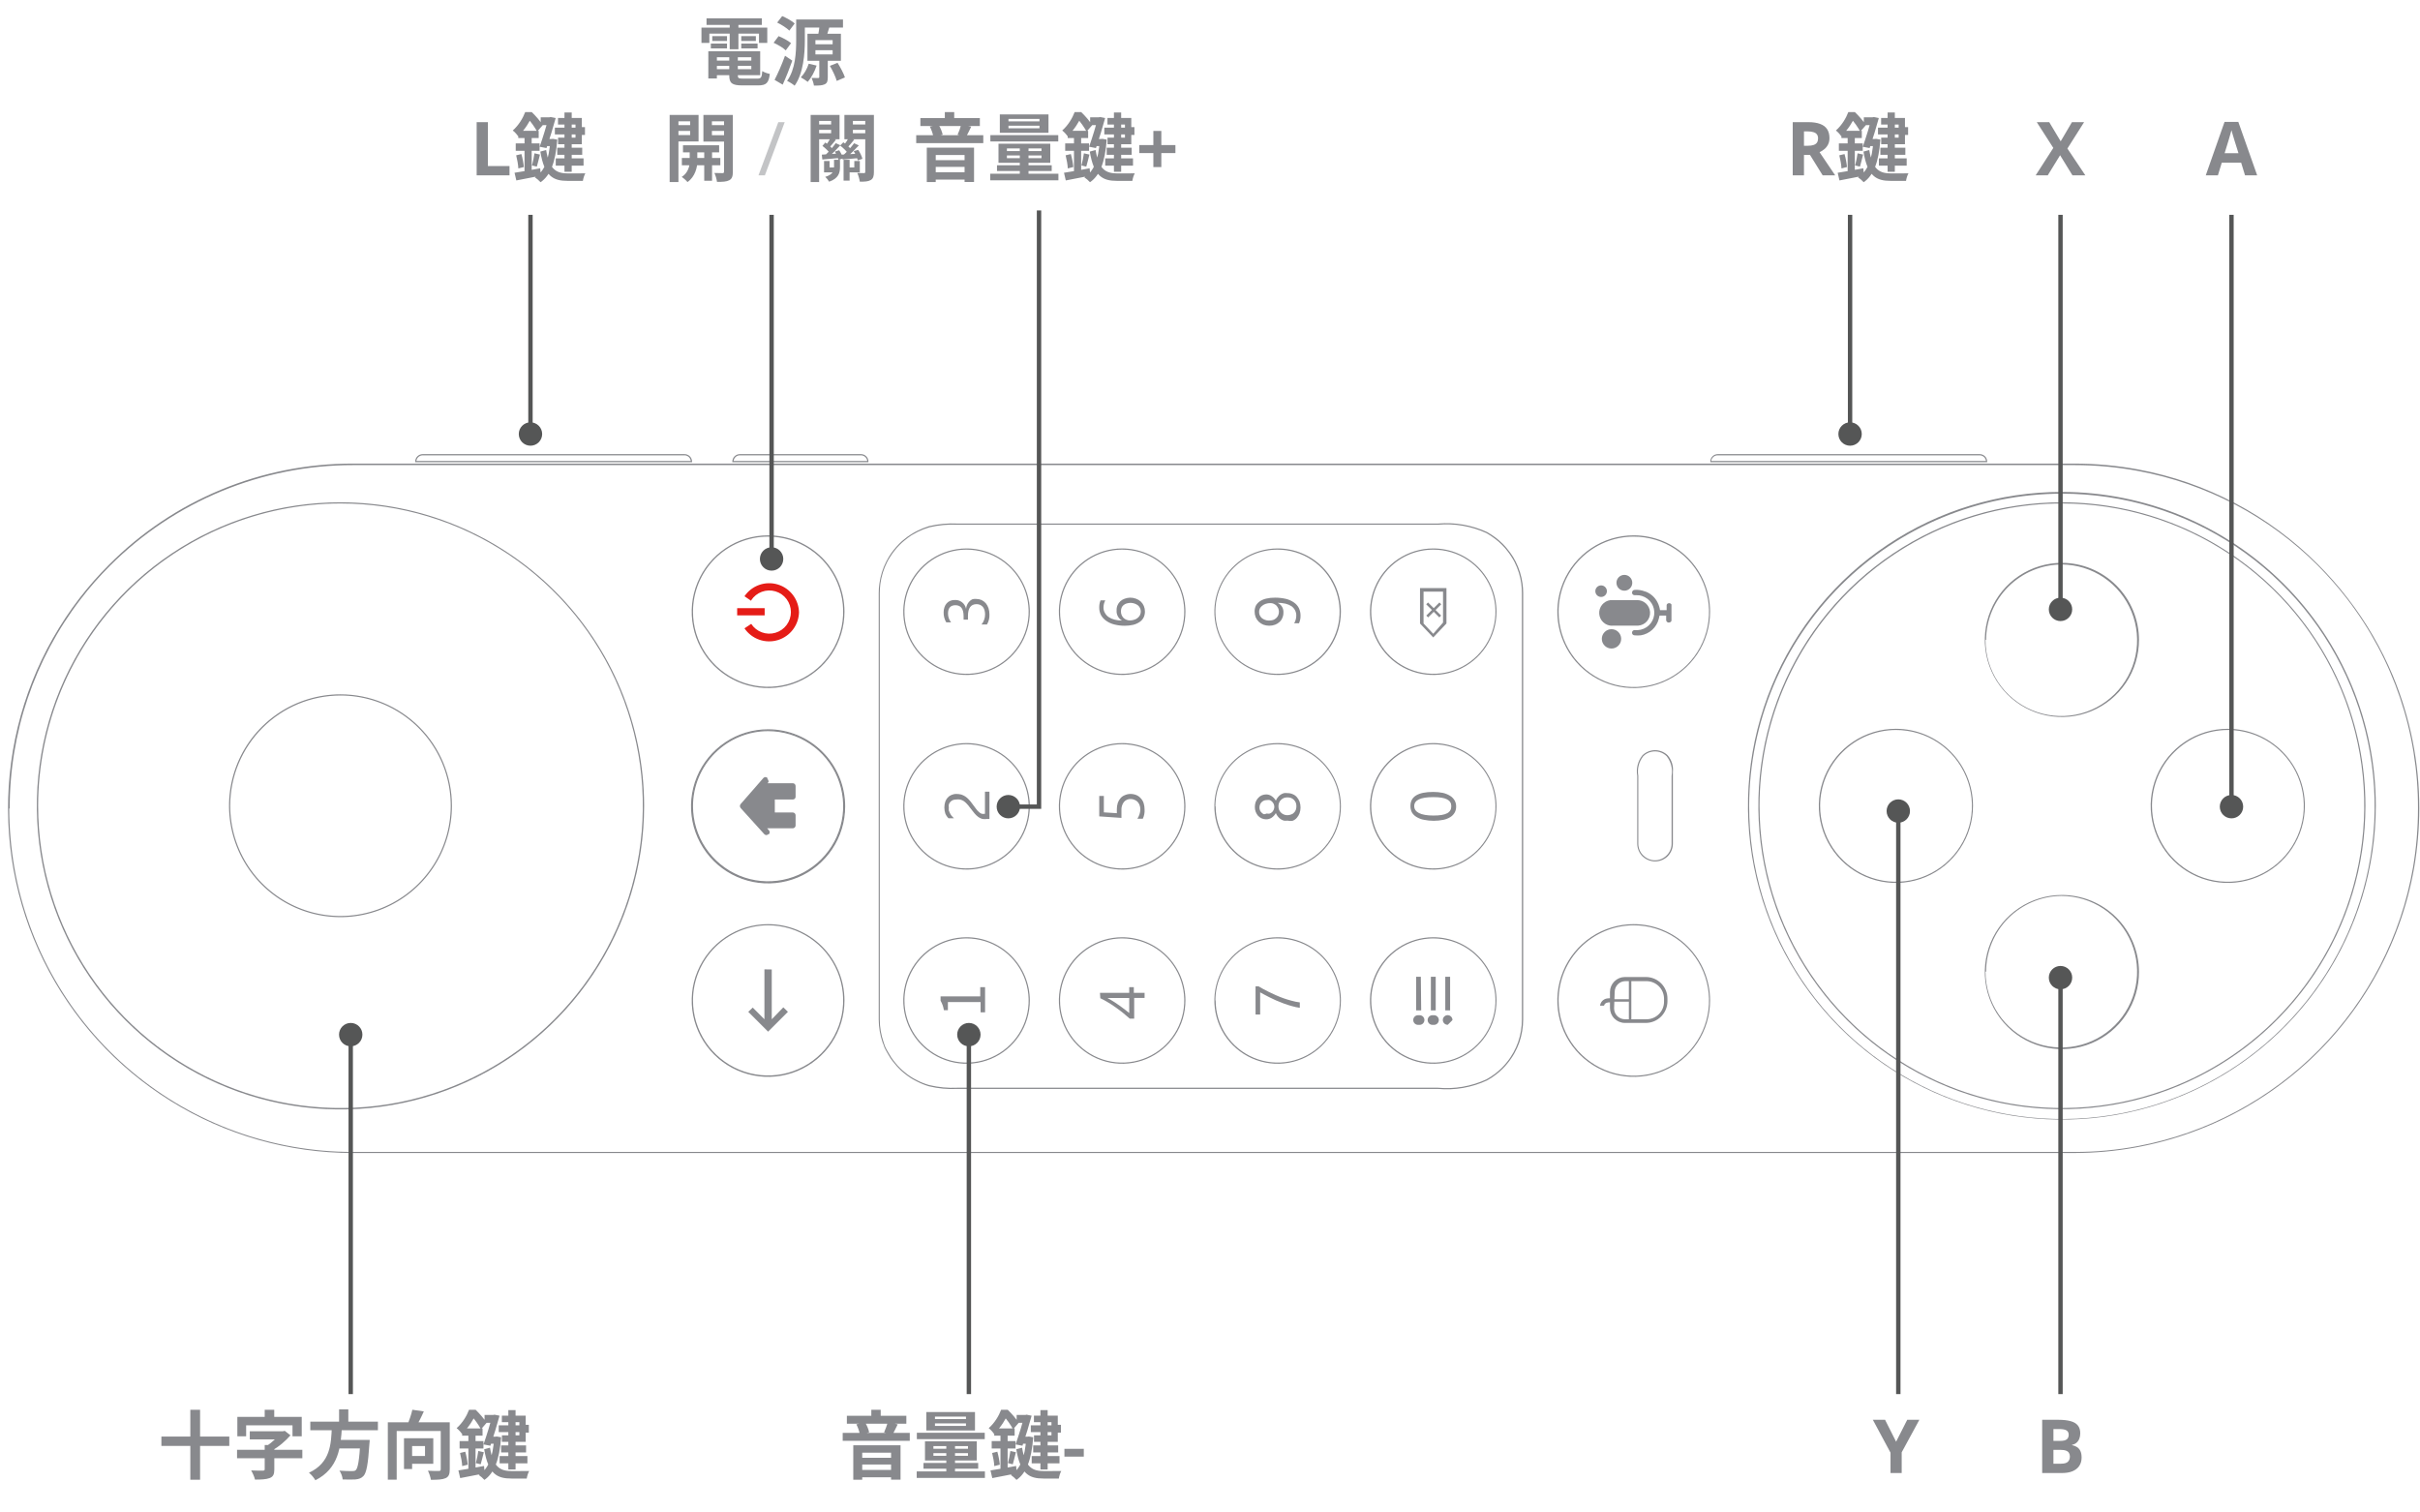 <svg width="552" height="345" viewBox="0 0 552 345" fill="none" xmlns="http://www.w3.org/2000/svg">
<path d="M453.271 105.285L453.271 105.42L390.122 105.42L390.122 105.285C390.122 104.835 390.301 104.404 390.619 104.086C390.937 103.768 391.369 103.589 391.819 103.589L451.574 103.589C452.024 103.589 452.456 103.768 452.774 104.086C453.092 104.404 453.271 104.835 453.271 105.285ZM390.391 105.15L453.001 105.15C452.962 104.798 452.795 104.472 452.532 104.234C452.27 103.996 451.929 103.863 451.574 103.858L391.819 103.858C391.455 103.849 391.101 103.977 390.827 104.216C390.552 104.455 390.378 104.789 390.337 105.15L390.391 105.15Z" fill="#88898D"/>
<path d="M157.859 105.285L157.859 105.42L94.71 105.42L94.71 105.285C94.71 104.835 94.889 104.404 95.207 104.086C95.525 103.768 95.957 103.589 96.406 103.589L156.054 103.589C156.285 103.578 156.516 103.614 156.733 103.694C156.949 103.774 157.148 103.897 157.316 104.055C157.484 104.213 157.619 104.403 157.712 104.615C157.806 104.826 157.855 105.054 157.859 105.285ZM94.979 105.15L157.562 105.15C157.529 104.796 157.364 104.467 157.1 104.227C156.836 103.988 156.492 103.857 156.135 103.858L96.406 103.858C96.052 103.863 95.711 103.996 95.448 104.234C95.185 104.472 95.019 104.798 94.979 105.15Z" fill="#88898D"/>
<path d="M551.84 184.385C551.831 188.896 551.444 193.399 550.682 197.846C547.484 216.087 537.959 232.617 523.78 244.532C509.601 256.448 491.676 262.987 473.153 263L80.5 263C65.814 263.006 51.419 258.901 38.947 251.148C26.474 243.395 16.423 232.305 9.932 219.134C3.44 205.963 0.768 191.238 2.217 176.626C3.666 162.015 9.18 148.101 18.132 136.462C20.219 133.762 22.476 131.199 24.892 128.789C32.181 121.469 40.847 115.664 50.392 111.708C59.936 107.753 70.168 105.725 80.5 105.743L473.153 105.743C478.049 105.744 482.935 106.194 487.749 107.089C503.316 110.003 517.629 117.58 528.789 128.816C531.195 131.226 533.444 133.789 535.521 136.489C539.712 141.898 543.17 147.837 545.808 154.15C549.795 163.732 551.845 174.007 551.84 184.385ZM2.109 184.385C2.116 188.897 2.503 193.4 3.267 197.846C6.423 216.032 15.902 232.518 30.034 244.395C44.165 256.272 62.039 262.775 80.5 262.758L473.153 262.758C478.032 262.771 482.901 262.32 487.695 261.412C503.377 258.455 517.783 250.785 528.989 239.427C540.196 228.069 547.67 213.563 550.413 197.846C551.168 193.399 551.547 188.896 551.544 184.385C551.604 167.114 545.92 150.313 535.386 136.623C533.311 133.939 531.071 131.386 528.681 128.977C517.54 117.825 503.277 110.315 487.776 107.439C482.98 106.543 478.112 106.093 473.234 106.093L80.5 106.093C70.206 106.09 60.012 108.116 50.502 112.057C40.993 115.998 32.354 121.775 25.08 129.058C22.675 131.453 20.435 134.007 18.375 136.704C7.854 150.4 2.172 167.197 2.217 184.466L2.109 184.385Z" fill="#88898D"/>
<path d="M146.925 183.793C146.93 197.489 142.872 210.88 135.265 222.271C127.658 233.662 116.842 242.541 104.187 247.787C91.531 253.032 77.605 254.407 64.167 251.738C50.73 249.069 38.386 242.476 28.697 232.793C19.008 223.11 12.409 210.772 9.734 197.339C7.06 183.905 8.43 169.981 13.671 157.326C18.913 144.672 27.79 133.855 39.181 126.245C50.571 118.635 63.963 114.573 77.663 114.573C96.021 114.595 113.622 121.894 126.605 134.869C139.589 147.845 146.896 165.439 146.925 183.793ZM8.698 183.793C8.698 197.43 12.742 210.76 20.32 222.099C27.898 233.438 38.669 242.275 51.271 247.494C63.873 252.712 77.74 254.078 91.118 251.417C104.496 248.757 116.784 242.19 126.429 232.547C136.074 222.905 142.642 210.619 145.303 197.244C147.964 183.869 146.599 170.006 141.379 157.407C136.159 144.808 127.319 134.039 115.978 126.463C104.637 118.887 91.303 114.843 77.663 114.843C59.379 114.864 41.85 122.135 28.921 135.061C15.992 147.987 8.719 165.512 8.698 183.793Z" fill="#88898D"/>
<path d="M541.921 183.793C541.921 197.951 537.721 211.792 529.853 223.565C521.985 235.338 510.802 244.513 497.718 249.931C484.634 255.35 470.237 256.768 456.347 254.005C442.457 251.243 429.699 244.425 419.684 234.413C409.67 224.401 402.851 211.646 400.088 197.759C397.325 183.872 398.743 169.478 404.163 156.397C409.582 143.316 418.76 132.135 430.535 124.269C442.31 116.403 456.154 112.204 470.316 112.204C489.301 112.226 507.501 119.775 520.925 133.196C534.349 146.616 541.9 164.813 541.921 183.793ZM398.981 183.793C398.955 197.904 403.116 211.706 410.938 223.452C418.76 235.198 429.892 244.36 442.924 249.779C455.957 255.197 470.304 256.629 484.151 253.892C497.997 251.156 510.72 244.374 520.71 234.405C530.7 224.436 537.508 211.729 540.271 197.89C543.034 184.052 541.63 169.705 536.234 156.666C530.839 143.626 521.696 132.48 509.962 124.637C498.228 116.794 484.431 112.608 470.316 112.608C451.427 112.629 433.315 120.132 419.946 133.473C406.576 146.814 399.038 164.908 398.981 183.793Z" fill="#88898D"/>
<path d="M103.084 183.792C103.084 188.819 101.593 193.733 98.8 197.912C96.007 202.092 92.037 205.35 87.391 207.273C82.746 209.197 77.635 209.7 72.704 208.719C67.773 207.739 63.243 205.318 59.688 201.764C56.133 198.209 53.712 193.681 52.731 188.751C51.75 183.821 52.253 178.71 54.177 174.066C56.101 169.422 59.36 165.453 63.54 162.66C67.721 159.868 72.635 158.377 77.663 158.377C84.405 158.377 90.871 161.055 95.639 165.821C100.406 170.587 103.084 177.052 103.084 183.792ZM52.511 183.792C52.511 188.766 53.987 193.628 56.75 197.763C59.514 201.898 63.442 205.121 68.038 207.024C72.634 208.928 77.691 209.426 82.57 208.455C87.449 207.485 91.931 205.09 95.448 201.573C98.966 198.057 101.361 193.576 102.332 188.698C103.302 183.82 102.804 178.764 100.9 174.169C98.997 169.575 95.773 165.647 91.637 162.884C87.501 160.121 82.638 158.646 77.663 158.646C70.995 158.654 64.602 161.305 59.886 166.019C55.171 170.734 52.519 177.125 52.511 183.792Z" fill="#88898D"/>
<path d="M381.585 176.093L381.585 192.435C381.58 193.513 381.155 194.546 380.401 195.316C379.929 195.78 379.352 196.123 378.719 196.315C378.086 196.507 377.415 196.543 376.765 196.42C375.965 196.262 375.227 195.879 374.638 195.316C373.883 194.546 373.458 193.513 373.453 192.435L373.453 176.954C373.305 176.138 373.335 175.3 373.539 174.497C373.743 173.693 374.118 172.943 374.638 172.296C375.408 171.543 376.442 171.122 377.519 171.122C378.596 171.122 379.631 171.543 380.401 172.296C380.846 172.816 381.18 173.42 381.384 174.073C381.588 174.725 381.656 175.413 381.585 176.093ZM373.695 192.435C373.692 192.937 373.791 193.434 373.985 193.897C374.18 194.36 374.466 194.778 374.826 195.127C375.366 195.661 376.049 196.026 376.792 196.177C377.396 196.29 378.019 196.253 378.606 196.07C379.192 195.887 379.725 195.563 380.158 195.127C380.519 194.778 380.805 194.36 380.999 193.897C381.194 193.434 381.292 192.937 381.289 192.435L381.289 176.954C381.429 176.172 381.4 175.368 381.205 174.598C381.01 173.827 380.653 173.107 380.158 172.485C379.723 172.054 379.188 171.735 378.602 171.557C378.015 171.379 377.394 171.346 376.792 171.462C376.047 171.592 375.36 171.949 374.826 172.485C374.333 173.108 373.977 173.828 373.782 174.598C373.587 175.369 373.557 176.172 373.695 176.954L373.695 192.435Z" fill="#88898D"/>
<path d="M450.04 183.793C450.045 187.271 449.018 190.672 447.089 193.567C445.16 196.462 442.416 198.719 439.203 200.054C435.99 201.389 432.454 201.741 429.041 201.066C425.628 200.39 422.492 198.718 420.03 196.26C417.568 193.803 415.891 190.67 415.21 187.259C414.529 183.848 414.876 180.312 416.206 177.098C417.536 173.884 419.79 171.136 422.682 169.203C425.575 167.27 428.976 166.239 432.455 166.239C437.112 166.246 441.576 168.097 444.872 171.386C448.167 174.676 450.025 179.137 450.04 183.793ZM415.166 183.793C415.161 187.219 416.173 190.569 418.073 193.42C419.974 196.271 422.678 198.494 425.843 199.808C429.008 201.122 432.492 201.467 435.853 200.8C439.215 200.132 442.302 198.483 444.726 196.06C447.149 193.638 448.799 190.551 449.466 187.19C450.133 183.829 449.788 180.347 448.474 177.182C447.16 174.018 444.936 171.314 442.085 169.414C439.233 167.514 435.882 166.503 432.455 166.508C427.874 166.522 423.485 168.348 420.246 171.586C417.007 174.825 415.181 179.213 415.166 183.793Z" fill="#88898D"/>
<path d="M525.737 183.793C525.742 187.272 524.715 190.675 522.784 193.57C520.854 196.465 518.108 198.723 514.894 200.057C511.68 201.391 508.142 201.741 504.728 201.064C501.314 200.386 498.179 198.711 495.718 196.251C493.257 193.791 491.582 190.655 490.904 187.243C490.226 183.83 490.577 180.293 491.911 177.079C493.245 173.866 495.503 171.12 498.399 169.19C501.295 167.261 504.699 166.233 508.179 166.239C512.831 166.253 517.289 168.107 520.578 171.396C523.868 174.685 525.723 179.141 525.737 183.793ZM490.864 183.793C490.858 187.218 491.869 190.567 493.769 193.418C495.668 196.268 498.371 198.491 501.534 199.805C504.698 201.12 508.18 201.466 511.541 200.802C514.901 200.137 517.989 198.49 520.413 196.07C522.838 193.65 524.489 190.565 525.16 187.207C525.83 183.848 525.489 180.366 524.179 177.201C522.869 174.036 520.65 171.331 517.802 169.427C514.954 167.524 511.605 166.508 508.179 166.508C503.594 166.515 499.197 168.337 495.953 171.577C492.708 174.816 490.878 179.208 490.864 183.793Z" fill="#88898D"/>
<path d="M487.902 145.966C487.902 149.443 486.87 152.842 484.938 155.733C483.006 158.624 480.26 160.877 477.046 162.208C473.833 163.539 470.298 163.887 466.887 163.209C463.475 162.53 460.342 160.856 457.883 158.397C455.424 155.938 453.749 152.806 453.07 149.395C452.392 145.985 452.74 142.45 454.071 139.238C455.402 136.025 457.656 133.28 460.548 131.348C463.439 129.416 466.839 128.385 470.317 128.385C474.979 128.392 479.447 130.247 482.744 133.542C486.04 136.838 487.895 141.305 487.902 145.966ZM452.894 145.966C452.878 149.382 453.875 152.726 455.759 155.576C457.643 158.426 460.33 160.654 463.48 161.979C466.629 163.303 470.101 163.665 473.456 163.018C476.811 162.371 479.9 160.744 482.331 158.344C484.762 155.943 486.427 152.876 487.116 149.53C487.805 146.184 487.486 142.709 486.201 139.543C484.915 136.378 482.721 133.665 479.893 131.746C477.066 129.827 473.734 128.789 470.317 128.762C465.748 128.769 461.367 130.581 458.129 133.804C454.89 137.026 453.057 141.398 453.029 145.966L452.894 145.966Z" fill="#88898D"/>
<path d="M487.902 221.646C487.918 225.127 486.9 228.534 484.977 231.436C483.055 234.337 480.314 236.603 477.102 237.946C473.891 239.289 470.353 239.649 466.936 238.98C463.52 238.311 460.379 236.643 457.911 234.187C455.444 231.732 453.761 228.599 453.076 225.187C452.391 221.774 452.735 218.235 454.063 215.018C455.392 211.801 457.646 209.05 460.539 207.115C463.433 205.18 466.836 204.146 470.317 204.146C474.967 204.146 479.427 205.988 482.723 209.267C486.018 212.547 487.88 216.998 487.902 221.646ZM452.894 221.646C452.894 225.065 453.908 228.407 455.807 231.249C457.707 234.092 460.407 236.307 463.566 237.615C466.725 238.923 470.201 239.266 473.555 238.599C476.909 237.932 479.989 236.286 482.407 233.868C484.825 231.451 486.472 228.371 487.139 225.018C487.806 221.666 487.463 218.19 486.155 215.032C484.846 211.873 482.63 209.174 479.787 207.275C476.944 205.376 473.602 204.362 470.182 204.362C465.623 204.404 461.264 206.243 458.052 209.479C454.841 212.716 453.035 217.088 453.028 221.646L452.894 221.646Z" fill="#88898D"/>
<path d="M198.09 105.285L198.09 105.42L167.041 105.42L167.041 105.285C167.048 104.833 167.233 104.401 167.555 104.084C167.878 103.767 168.312 103.589 168.764 103.589L196.448 103.589C196.888 103.603 197.306 103.788 197.613 104.104C197.919 104.421 198.09 104.844 198.09 105.285ZM167.337 105.15L197.821 105.15C197.782 104.798 197.615 104.472 197.352 104.234C197.089 103.996 196.748 103.863 196.394 103.858L168.764 103.858C168.408 103.857 168.064 103.988 167.8 104.227C167.536 104.467 167.371 104.796 167.337 105.15Z" fill="#88898D"/>
<path d="M347.44 135.277L347.44 232.55C347.429 234.337 347.129 236.11 346.551 237.8C346.249 238.637 345.88 239.447 345.447 240.223C345.217 240.64 344.966 241.045 344.693 241.435C344.411 241.856 344.106 242.261 343.777 242.646C343.467 243.033 343.134 243.402 342.781 243.75C342.302 244.234 341.789 244.684 341.246 245.096C340.602 245.6 339.917 246.051 339.199 246.442C335.703 248.071 331.837 248.74 327.997 248.381L218.368 248.381C216.197 248.497 214.02 248.297 211.905 247.789C210.975 247.518 210.073 247.157 209.213 246.712C208.755 246.496 208.297 246.227 207.839 245.958C207.381 245.689 206.708 245.177 206.17 244.746C205.631 244.316 205.442 244.1 205.092 243.75C204.739 243.402 204.406 243.033 204.096 242.646C203.773 242.269 203.45 241.839 203.153 241.435C202.857 241.031 202.265 239.9 202.049 239.55C201.818 239.143 201.637 238.709 201.511 238.258L201.322 237.8C200.744 236.11 200.444 234.337 200.434 232.55L200.434 135.277C200.434 134.547 200.488 133.819 200.595 133.097C200.832 131.352 201.36 129.659 202.157 128.089L202.723 127.066C203.057 126.514 203.425 125.983 203.827 125.477C204.231 124.993 204.635 124.508 205.092 124.05C205.55 123.593 205.792 123.377 206.17 123.081C206.695 122.636 207.253 122.231 207.839 121.87C208.297 121.574 208.755 121.331 209.213 121.089C210.078 120.654 210.979 120.294 211.905 120.012C214.022 119.517 216.197 119.317 218.368 119.42L327.997 119.42C331.836 119.087 335.695 119.755 339.199 121.358C339.908 121.766 340.591 122.215 341.246 122.704C341.784 123.135 342.296 123.593 342.781 124.05C343.223 124.5 343.637 124.976 344.02 125.477C344.429 125.983 344.807 126.513 345.151 127.066L345.716 128.089C346.514 129.659 347.041 131.352 347.278 133.097C347.385 133.819 347.439 134.547 347.44 135.277ZM200.676 232.55C200.675 234.3 200.966 236.038 201.538 237.692L201.699 238.177C201.834 238.608 202.015 239.023 202.238 239.416C202.453 239.766 203.073 240.869 203.342 241.273C203.611 241.677 203.934 242.081 204.258 242.485C204.581 242.889 204.877 243.212 205.227 243.562C205.577 243.912 205.927 244.235 206.304 244.531C206.813 244.964 207.353 245.36 207.92 245.716C208.378 245.985 208.835 246.254 209.293 246.469C210.153 246.909 211.055 247.261 211.986 247.519C214.075 248.014 216.224 248.214 218.368 248.112L327.997 248.112C331.79 248.464 335.609 247.805 339.065 246.2C339.77 245.811 340.445 245.37 341.084 244.881C341.612 244.47 342.115 244.03 342.592 243.562C342.942 243.212 343.266 242.835 343.562 242.485C343.858 242.135 344.208 241.677 344.477 241.273L345.204 240.089C345.634 239.323 345.994 238.522 346.282 237.692C346.853 236.038 347.144 234.3 347.143 232.55L347.143 135.277C347.14 134.566 347.095 133.856 347.009 133.15C346.773 131.435 346.254 129.77 345.474 128.224C345.285 127.874 345.124 127.55 344.908 127.227C344.574 126.675 344.205 126.145 343.804 125.639C343.429 125.157 343.024 124.698 342.592 124.266C342.122 123.79 341.618 123.35 341.084 122.947C340.445 122.449 339.77 121.999 339.065 121.6C335.604 120.014 331.789 119.356 327.997 119.689L218.368 119.689C216.224 119.587 214.075 119.786 211.986 120.281C211.059 120.551 210.158 120.903 209.293 121.331C208.835 121.574 208.378 121.816 207.92 122.085C207.359 122.458 206.82 122.863 206.304 123.297C205.926 123.598 205.566 123.922 205.227 124.266C204.795 124.698 204.39 125.157 204.015 125.639C203.614 126.145 203.245 126.675 202.911 127.227C202.696 127.55 202.534 127.874 202.346 128.224C201.565 129.77 201.046 131.435 200.811 133.15C200.725 133.856 200.68 134.566 200.676 135.277L200.676 232.55Z" fill="#88898D"/>
<path d="M192.624 139.531C192.624 142.976 191.602 146.344 189.687 149.209C187.773 152.073 185.052 154.306 181.868 155.624C178.684 156.943 175.181 157.288 171.801 156.615C168.422 155.943 165.317 154.284 162.88 151.848C160.444 149.412 158.784 146.308 158.112 142.929C157.44 139.55 157.785 136.048 159.104 132.865C160.422 129.682 162.655 126.962 165.521 125.047C168.386 123.133 171.755 122.112 175.2 122.112C179.821 122.112 184.253 123.947 187.521 127.214C190.788 130.481 192.624 134.911 192.624 139.531ZM158.074 139.531C158.074 142.918 159.078 146.228 160.96 149.044C162.842 151.86 165.517 154.055 168.646 155.351C171.776 156.647 175.219 156.986 178.542 156.325C181.864 155.664 184.916 154.033 187.311 151.639C189.706 149.244 191.337 146.193 191.998 142.872C192.659 139.55 192.32 136.107 191.024 132.978C189.727 129.849 187.532 127.175 184.716 125.294C181.899 123.412 178.588 122.408 175.2 122.408C172.951 122.408 170.724 122.851 168.646 123.711C166.568 124.572 164.68 125.833 163.09 127.423C161.5 129.013 160.238 130.901 159.377 132.978C158.517 135.056 158.074 137.282 158.074 139.531Z" fill="#88898D"/>
<path d="M192.624 228.189C192.629 231.635 191.612 235.005 189.7 237.874C187.789 240.742 185.07 242.979 181.887 244.301C178.703 245.624 175.199 245.972 171.818 245.303C168.436 244.634 165.329 242.977 162.89 240.542C160.451 238.107 158.789 235.004 158.114 231.624C157.44 228.244 157.783 224.74 159.101 221.556C160.419 218.371 162.652 215.649 165.518 213.734C168.384 211.819 171.753 210.796 175.2 210.796C179.817 210.796 184.244 212.628 187.511 215.889C190.778 219.15 192.616 223.573 192.624 228.189ZM158.074 228.189C158.074 231.575 159.078 234.886 160.96 237.702C162.842 240.518 165.517 242.712 168.646 244.008C171.776 245.304 175.219 245.643 178.542 244.983C181.864 244.322 184.916 242.691 187.311 240.296C189.706 237.902 191.337 234.851 191.998 231.529C192.659 228.208 192.32 224.765 191.024 221.636C189.727 218.507 187.532 215.833 184.716 213.951C181.899 212.07 178.588 211.066 175.2 211.066C170.66 211.073 166.308 212.879 163.098 216.089C159.887 219.298 158.081 223.65 158.074 228.189Z" fill="#88898D"/>
<path d="M176.036 221.135L174.366 221.108L174.366 232.496L171.7 229.831L170.677 230.8L175.201 235.323L179.725 230.8L178.675 229.777L176.036 232.496L176.036 221.135Z" fill="#88898D"/>
<path d="M192.786 183.927C192.786 187.404 191.754 190.803 189.822 193.694C187.89 196.586 185.143 198.839 181.93 200.17C178.717 201.5 175.181 201.848 171.77 201.17C168.359 200.492 165.226 198.817 162.767 196.359C160.307 193.9 158.633 190.767 157.954 187.357C157.276 183.947 157.624 180.412 158.955 177.199C160.286 173.987 162.54 171.241 165.431 169.309C168.323 167.377 171.723 166.346 175.201 166.346C179.862 166.353 184.331 168.208 187.627 171.504C190.924 174.799 192.778 179.267 192.786 183.927ZM157.912 183.927C157.918 187.345 158.936 190.684 160.839 193.523C162.742 196.361 165.444 198.573 168.604 199.877C171.763 201.181 175.238 201.519 178.59 200.849C181.942 200.179 185.02 198.531 187.435 196.113C189.85 193.694 191.494 190.614 192.159 187.262C192.824 183.91 192.48 180.436 191.171 177.279C189.861 174.123 187.646 171.425 184.803 169.527C181.961 167.629 178.619 166.616 175.201 166.616C170.613 166.623 166.216 168.45 162.974 171.696C159.733 174.941 157.912 179.34 157.912 183.927Z" fill="#88898D"/>
<path d="M192.624 183.927C192.624 187.372 191.602 190.74 189.687 193.605C187.773 196.469 185.052 198.702 181.868 200.02C178.684 201.339 175.181 201.684 171.801 201.012C168.422 200.34 165.317 198.681 162.88 196.244C160.444 193.808 158.784 190.705 158.112 187.326C157.44 183.947 157.785 180.444 159.104 177.261C160.422 174.078 162.655 171.358 165.521 169.444C168.386 167.53 171.755 166.508 175.2 166.508C179.821 166.508 184.253 168.343 187.521 171.61C190.788 174.877 192.624 179.307 192.624 183.927ZM158.074 183.927C158.079 187.313 159.088 190.621 160.973 193.433C162.858 196.245 165.535 198.436 168.665 199.728C171.795 201.02 175.238 201.355 178.558 200.691C181.879 200.027 184.928 198.394 187.321 195.999C189.713 193.603 191.342 190.552 192 187.231C192.659 183.91 192.318 180.469 191.021 177.341C189.724 174.214 187.529 171.542 184.713 169.661C181.897 167.781 178.587 166.777 175.2 166.777C172.949 166.777 170.72 167.221 168.64 168.083C166.56 168.945 164.671 170.209 163.08 171.802C161.49 173.395 160.229 175.286 159.37 177.366C158.51 179.447 158.07 181.676 158.074 183.927Z" fill="#88898D"/>
<path d="M175.039 177.439C174.981 177.379 174.912 177.332 174.836 177.3C174.759 177.268 174.677 177.251 174.594 177.251C174.512 177.251 174.43 177.268 174.353 177.3C174.277 177.332 174.208 177.379 174.15 177.439L168.953 183.389C168.836 183.518 168.771 183.686 168.771 183.86C168.771 184.034 168.836 184.202 168.953 184.331L174.339 190.281C174.397 190.345 174.467 190.396 174.546 190.43C174.625 190.465 174.71 190.483 174.796 190.483C174.883 190.483 174.968 190.465 175.047 190.43C175.126 190.396 175.196 190.345 175.254 190.281L175.389 190.281C175.503 190.161 175.566 190.002 175.566 189.837C175.566 189.672 175.503 189.513 175.389 189.393L174.985 188.935L180.829 188.935C180.913 188.935 180.997 188.918 181.076 188.886C181.154 188.853 181.226 188.806 181.286 188.746C181.346 188.686 181.393 188.614 181.426 188.536C181.458 188.458 181.475 188.374 181.475 188.289L181.475 185.973C181.475 185.888 181.458 185.804 181.426 185.726C181.393 185.648 181.346 185.576 181.286 185.516C181.226 185.456 181.154 185.409 181.076 185.376C180.997 185.344 180.913 185.327 180.829 185.327L176.735 185.327L176.735 182.366L180.829 182.366C180.91 182.369 180.991 182.357 181.068 182.329C181.144 182.301 181.215 182.259 181.275 182.204C181.335 182.149 181.383 182.082 181.418 182.008C181.452 181.935 181.471 181.855 181.475 181.773L181.475 179.296C181.475 179.212 181.458 179.128 181.426 179.049C181.393 178.971 181.346 178.9 181.286 178.84C181.226 178.78 181.154 178.732 181.076 178.699C180.997 178.667 180.913 178.65 180.829 178.65L175.066 178.65L175.308 178.381C175.308 178.219 175.308 177.923 175.066 177.681L175.039 177.439Z" fill="#88898D"/>
<path d="M390.068 228.189C390.073 231.635 389.056 235.005 387.145 237.874C385.233 240.742 382.514 242.979 379.331 244.301C376.148 245.624 372.644 245.972 369.262 245.303C365.881 244.634 362.774 242.977 360.334 240.542C357.895 238.107 356.233 235.004 355.558 231.624C354.884 228.244 355.227 224.74 356.545 221.556C357.863 218.371 360.096 215.649 362.962 213.734C365.828 211.819 369.198 210.796 372.645 210.796C377.261 210.796 381.689 212.628 384.955 215.889C388.222 219.15 390.061 223.573 390.068 228.189ZM355.518 228.189C355.513 231.583 356.515 234.902 358.398 237.727C360.28 240.551 362.959 242.754 366.095 244.055C369.23 245.356 372.682 245.698 376.012 245.037C379.342 244.376 382.401 242.742 384.801 240.342C387.202 237.942 388.836 234.884 389.497 231.555C390.158 228.225 389.816 224.775 388.515 221.64C387.213 218.505 385.01 215.827 382.185 213.945C379.36 212.062 376.04 211.06 372.645 211.066C368.105 211.073 363.752 212.879 360.542 216.089C357.332 219.298 355.525 223.65 355.518 228.189Z" fill="#88898D"/>
<path d="M390.068 139.531C390.068 142.976 389.046 146.344 387.132 149.209C385.217 152.073 382.496 154.306 379.312 155.624C376.129 156.943 372.626 157.288 369.246 156.615C365.866 155.943 362.761 154.284 360.325 151.848C357.888 149.412 356.229 146.308 355.556 142.929C354.884 139.55 355.229 136.048 356.548 132.865C357.867 129.682 360.1 126.962 362.965 125.047C365.83 123.133 369.199 122.112 372.645 122.112C377.266 122.112 381.697 123.947 384.965 127.214C388.232 130.481 390.068 134.911 390.068 139.531ZM355.518 139.531C355.513 142.925 356.515 146.245 358.398 149.069C360.28 151.894 362.959 154.096 366.095 155.397C369.23 156.699 372.682 157.041 376.012 156.38C379.342 155.719 382.401 154.085 384.801 151.685C387.202 149.285 388.836 146.226 389.497 142.897C390.158 139.568 389.816 136.117 388.515 132.982C387.213 129.848 385.01 127.169 382.185 125.287C379.36 123.405 376.04 122.403 372.645 122.408C368.102 122.408 363.746 124.212 360.534 127.423C357.322 130.634 355.518 134.99 355.518 139.531Z" fill="#88898D"/>
<path d="M341.353 228.189C341.359 231.044 340.517 233.837 338.934 236.213C337.351 238.59 335.099 240.444 332.462 241.54C329.825 242.636 326.922 242.926 324.12 242.372C321.318 241.818 318.744 240.446 316.722 238.429C314.701 236.412 313.324 233.841 312.765 231.041C312.206 228.241 312.49 225.338 313.581 222.699C314.673 220.061 316.523 217.806 318.897 216.219C321.272 214.632 324.063 213.785 326.919 213.785C330.743 213.785 334.41 215.301 337.116 218.002C339.822 220.702 341.346 224.366 341.353 228.189ZM312.782 228.189C312.776 230.992 313.603 233.733 315.158 236.066C316.712 238.399 318.924 240.219 321.513 241.294C324.103 242.369 326.953 242.652 329.703 242.106C332.453 241.561 334.98 240.211 336.962 238.229C338.945 236.247 340.294 233.721 340.84 230.972C341.386 228.222 341.103 225.372 340.028 222.784C338.952 220.195 337.132 217.983 334.799 216.429C332.465 214.875 329.723 214.049 326.919 214.054C323.172 214.061 319.58 215.553 316.93 218.202C314.28 220.851 312.789 224.442 312.782 228.189Z" fill="#88898D"/>
<path d="M330.232 233.762C330.011 233.767 329.794 233.706 329.609 233.587C329.423 233.468 329.277 233.296 329.191 233.093C329.104 232.89 329.08 232.666 329.121 232.449C329.163 232.233 329.269 232.034 329.425 231.878C329.581 231.722 329.78 231.616 329.997 231.574C330.213 231.532 330.437 231.557 330.64 231.643C330.843 231.73 331.015 231.876 331.134 232.062C331.254 232.247 331.315 232.464 331.309 232.685M330.771 230.477L329.667 230.477L329.667 222.804L330.771 222.804L330.771 230.477ZM326.92 233.762C326.762 233.787 326.601 233.777 326.448 233.734C326.294 233.69 326.152 233.614 326.03 233.51C325.909 233.407 325.812 233.278 325.745 233.133C325.678 232.988 325.644 232.831 325.644 232.671C325.644 232.512 325.678 232.354 325.745 232.209C325.812 232.064 325.909 231.936 326.03 231.832C326.152 231.729 326.294 231.652 326.448 231.609C326.601 231.566 326.762 231.556 326.92 231.581C327.077 231.556 327.238 231.566 327.392 231.609C327.545 231.652 327.688 231.729 327.809 231.832C327.93 231.936 328.028 232.064 328.094 232.209C328.161 232.354 328.196 232.512 328.196 232.671C328.196 232.831 328.161 232.988 328.094 233.133C328.028 233.278 327.93 233.407 327.809 233.51C327.688 233.614 327.545 233.69 327.392 233.734C327.238 233.777 327.077 233.787 326.92 233.762ZM327.485 230.477L326.381 230.477L326.381 222.804L327.485 222.804L327.485 230.477ZM323.634 233.762C323.477 233.787 323.316 233.777 323.162 233.734C323.009 233.69 322.866 233.614 322.745 233.51C322.624 233.407 322.526 233.278 322.46 233.133C322.393 232.988 322.358 232.831 322.358 232.671C322.358 232.512 322.393 232.354 322.46 232.209C322.526 232.064 322.624 231.936 322.745 231.832C322.866 231.729 323.009 231.652 323.162 231.609C323.316 231.566 323.477 231.556 323.634 231.581C323.792 231.556 323.953 231.566 324.107 231.609C324.26 231.652 324.402 231.729 324.524 231.832C324.645 231.936 324.742 232.064 324.809 232.209C324.876 232.354 324.91 232.512 324.91 232.671C324.91 232.831 324.876 232.988 324.809 233.133C324.742 233.278 324.645 233.407 324.524 233.51C324.402 233.614 324.26 233.69 324.107 233.734C323.953 233.777 323.792 233.787 323.634 233.762ZM324.173 230.477L323.015 230.477L323.015 222.804L324.092 222.804L324.173 230.477Z" fill="#88898D"/>
<path d="M341.353 139.531C341.353 142.385 340.507 145.175 338.921 147.548C337.335 149.922 335.08 151.771 332.443 152.863C329.806 153.956 326.903 154.241 324.103 153.685C321.303 153.128 318.732 151.753 316.713 149.735C314.694 147.717 313.32 145.146 312.763 142.346C312.206 139.547 312.492 136.646 313.584 134.009C314.677 131.372 316.527 129.118 318.9 127.532C321.274 125.947 324.065 125.1 326.919 125.1C330.747 125.1 334.419 126.621 337.126 129.327C339.833 132.033 341.353 135.704 341.353 139.531ZM312.782 139.531C312.782 142.333 313.613 145.072 315.171 147.402C316.728 149.731 318.942 151.546 321.532 152.617C324.122 153.688 326.971 153.967 329.72 153.419C332.468 152.87 334.992 151.519 336.972 149.535C338.952 147.552 340.299 145.026 340.842 142.277C341.386 139.529 341.101 136.68 340.025 134.093C338.949 131.506 337.129 129.296 334.796 127.743C332.463 126.19 329.722 125.364 326.919 125.37C323.167 125.377 319.571 126.872 316.921 129.527C314.27 132.182 312.782 135.78 312.782 139.531Z" fill="#88898D"/>
<path d="M329.935 134.147L329.935 142.223L326.919 145.4L323.903 142.223L323.903 134.147L329.935 134.147ZM329.154 142.008L329.154 134.954L324.711 134.954L324.711 142.223L326.919 144.566L329.154 142.008Z" fill="#88898D"/>
<path d="M325.335 140.413L325.754 140.832L328.743 137.843L328.325 137.424L325.335 140.413Z" fill="#88898D"/>
<path d="M325.316 137.843L328.306 140.832L328.725 140.413L325.735 137.424L325.316 137.843Z" fill="#88898D"/>
<path d="M341.353 183.927C341.353 186.781 340.507 189.571 338.921 191.944C337.335 194.318 335.08 196.167 332.443 197.259C329.806 198.352 326.903 198.637 324.103 198.081C321.303 197.524 318.732 196.149 316.713 194.131C314.694 192.113 313.32 189.542 312.763 186.742C312.206 183.943 312.492 181.042 313.584 178.405C314.677 175.768 316.527 173.514 318.9 171.928C321.274 170.343 324.065 169.496 326.919 169.496C330.745 169.504 334.412 171.026 337.118 173.731C339.823 176.436 341.346 180.102 341.353 183.927ZM312.782 183.927C312.782 186.729 313.613 189.468 315.171 191.798C316.728 194.127 318.942 195.942 321.532 197.013C324.122 198.084 326.971 198.363 329.72 197.815C332.468 197.266 334.992 195.915 336.972 193.931C338.952 191.948 340.299 189.422 340.842 186.673C341.386 183.925 341.101 181.076 340.025 178.489C338.949 175.902 337.129 173.692 334.796 172.139C332.463 170.586 329.722 169.76 326.919 169.766C323.167 169.773 319.571 171.268 316.921 173.923C314.27 176.578 312.782 180.176 312.782 183.927Z" fill="#88898D"/>
<path d="M326.893 180.642C327.643 180.638 328.392 180.71 329.128 180.858C329.709 180.99 330.264 181.217 330.771 181.531C331.195 181.789 331.547 182.15 331.794 182.581C332.041 183.015 332.162 183.509 332.144 184.008C332.152 184.489 332.031 184.963 331.794 185.381C331.558 185.788 331.225 186.13 330.824 186.377C330.344 186.673 329.815 186.882 329.263 186.996C327.788 187.301 326.267 187.301 324.792 186.996C324.191 186.89 323.616 186.67 323.096 186.35C322.664 186.093 322.303 185.732 322.046 185.3C321.822 184.839 321.711 184.332 321.722 183.819C321.722 181.701 323.446 180.642 326.893 180.642ZM326.893 181.827C324.011 181.827 322.584 182.5 322.584 183.873C322.584 185.246 324.038 186.027 326.974 186.027C329.909 186.027 331.04 185.327 331.04 183.9C331.04 182.473 329.774 181.827 327.001 181.827L326.893 181.827Z" fill="#88898D"/>
<path d="M305.861 228.189C305.866 231.044 305.024 233.837 303.442 236.213C301.859 238.59 299.606 240.444 296.969 241.54C294.332 242.636 291.429 242.926 288.628 242.372C285.826 241.818 283.252 240.446 281.23 238.429C279.209 236.412 277.832 233.841 277.272 231.041C276.713 228.241 276.998 225.338 278.089 222.699C279.181 220.061 281.031 217.806 283.405 216.219C285.779 214.632 288.571 213.785 291.427 213.785C295.251 213.785 298.918 215.301 301.624 218.002C304.33 220.702 305.854 224.366 305.861 228.189ZM277.289 228.189C277.284 230.992 278.111 233.733 279.665 236.066C281.22 238.399 283.432 240.219 286.021 241.294C288.61 242.369 291.461 242.652 294.211 242.106C296.961 241.561 299.487 240.211 301.47 238.229C303.453 236.247 304.802 233.721 305.348 230.972C305.894 228.222 305.611 225.372 304.535 222.784C303.46 220.195 301.64 217.983 299.307 216.429C296.973 214.875 294.231 214.049 291.427 214.054C289.567 214.05 287.724 214.413 286.004 215.122C284.285 215.83 282.721 216.87 281.403 218.183C280.085 219.495 279.039 221.054 278.324 222.771C277.609 224.488 277.239 226.329 277.236 228.189L277.289 228.189Z" fill="#88898D"/>
<path d="M287.064 224.985L288.06 225.55L289.407 226.25C289.891 226.493 290.43 226.735 291.022 227.004C291.615 227.273 292.18 227.489 292.773 227.704C293.365 227.919 294.012 228.108 294.631 228.269C295.239 228.447 295.86 228.573 296.489 228.646L296.489 229.885C295.86 229.799 295.239 229.664 294.631 229.481C294.012 229.319 293.392 229.104 292.8 228.889C292.207 228.673 291.615 228.431 291.049 228.189L289.514 227.462L288.276 226.816L287.441 226.358L287.441 231.419L286.391 231.419L286.391 224.985L287.064 224.985Z" fill="#88898D"/>
<path d="M305.861 139.531C305.861 142.385 305.015 145.175 303.429 147.548C301.843 149.922 299.588 151.771 296.951 152.863C294.313 153.956 291.411 154.241 288.611 153.685C285.811 153.128 283.239 151.753 281.221 149.735C279.202 147.717 277.827 145.146 277.271 142.346C276.714 139.547 276.999 136.646 278.092 134.009C279.184 131.372 281.034 129.118 283.408 127.532C285.782 125.947 288.572 125.1 291.427 125.1C295.255 125.1 298.927 126.621 301.634 129.327C304.34 132.033 305.861 135.704 305.861 139.531ZM277.236 139.531C277.236 142.333 278.067 145.072 279.625 147.402C281.182 149.731 283.396 151.546 285.986 152.617C288.576 153.688 291.425 153.967 294.174 153.419C296.922 152.87 299.446 151.519 301.426 149.535C303.406 147.552 304.753 145.026 305.296 142.277C305.84 139.529 305.555 136.68 304.479 134.093C303.403 131.506 301.583 129.296 299.25 127.743C296.917 126.19 294.176 125.364 291.373 125.37C287.621 125.377 284.025 126.872 281.375 129.527C278.724 132.182 277.236 135.78 277.236 139.531Z" fill="#88898D"/>
<path d="M290.835 136.327C291.659 136.325 292.481 136.415 293.285 136.596C293.941 136.749 294.562 137.023 295.116 137.404C295.604 137.732 296.002 138.176 296.274 138.696C296.528 139.235 296.657 139.824 296.651 140.419C296.671 141.022 296.552 141.621 296.301 142.169L295.197 142.169C295.52 141.633 295.687 141.018 295.682 140.393C295.686 139.97 295.584 139.554 295.386 139.181C295.19 138.818 294.914 138.505 294.578 138.266C294.164 138.004 293.709 137.813 293.231 137.7C292.64 137.561 292.034 137.498 291.427 137.512C291.85 137.704 292.203 138.021 292.439 138.421C292.675 138.821 292.783 139.284 292.747 139.746C292.757 140.155 292.674 140.56 292.504 140.931C292.372 141.295 292.15 141.619 291.858 141.873C291.568 142.141 291.23 142.351 290.862 142.493C289.992 142.809 289.038 142.809 288.169 142.493C287.781 142.333 287.425 142.105 287.118 141.819C286.822 141.526 286.585 141.179 286.418 140.796C286.253 140.376 286.171 139.928 286.176 139.477C286.175 139.012 286.276 138.553 286.472 138.131C286.694 137.747 286.998 137.416 287.361 137.162C287.805 136.871 288.297 136.661 288.815 136.543C289.477 136.391 290.155 136.319 290.835 136.327ZM289.784 137.566C289.428 137.563 289.073 137.617 288.734 137.727C288.439 137.816 288.164 137.962 287.926 138.158C287.699 138.317 287.514 138.53 287.388 138.777C287.256 139.025 287.191 139.304 287.199 139.585C287.198 139.853 287.253 140.119 287.361 140.366C287.473 140.599 287.628 140.809 287.819 140.985C288.036 141.161 288.282 141.297 288.546 141.389C288.829 141.499 289.131 141.554 289.434 141.55C289.762 141.549 290.088 141.504 290.404 141.416C290.664 141.321 290.902 141.174 291.104 140.985C291.307 140.81 291.464 140.588 291.562 140.339C291.674 140.075 291.729 139.791 291.723 139.504C291.721 139.244 291.666 138.988 291.562 138.75C291.453 138.528 291.317 138.32 291.158 138.131C290.973 137.966 290.764 137.83 290.539 137.727C290.303 137.617 290.045 137.562 289.784 137.566Z" fill="#88898D"/>
<path d="M305.861 183.927C305.861 186.781 305.015 189.571 303.429 191.944C301.843 194.318 299.588 196.167 296.951 197.259C294.313 198.352 291.411 198.637 288.611 198.081C285.811 197.524 283.239 196.149 281.221 194.131C279.202 192.113 277.827 189.542 277.271 186.742C276.714 183.943 276.999 181.042 278.092 178.405C279.184 175.768 281.034 173.514 283.408 171.928C285.782 170.343 288.572 169.496 291.427 169.496C295.253 169.504 298.92 171.026 301.626 173.731C304.331 176.436 305.854 180.102 305.861 183.927ZM277.289 183.927C277.289 186.729 278.121 189.468 279.678 191.798C281.236 194.127 283.45 195.942 286.04 197.013C288.63 198.084 291.479 198.363 294.227 197.815C296.976 197.266 299.5 195.915 301.48 193.931C303.459 191.948 304.806 189.422 305.35 186.673C305.893 183.925 305.609 181.076 304.533 178.489C303.457 175.902 301.637 173.692 299.304 172.139C296.971 170.586 294.23 169.76 291.427 169.766C289.565 169.762 287.72 170.126 285.998 170.836C284.277 171.546 282.712 172.589 281.394 173.904C280.076 175.219 279.03 176.782 278.316 178.502C277.603 180.221 277.236 182.065 277.236 183.927L277.289 183.927Z" fill="#88898D"/>
<path d="M293.662 187.185C293.394 187.221 293.122 187.221 292.854 187.185C292.586 187.108 292.332 186.99 292.1 186.835C291.868 186.666 291.66 186.467 291.481 186.243C291.281 186.013 291.126 185.748 291.023 185.462C290.79 185.877 290.468 186.236 290.08 186.512C289.704 186.758 289.264 186.889 288.815 186.889C288.462 186.891 288.113 186.817 287.791 186.673C287.478 186.531 287.194 186.33 286.957 186.081C286.731 185.806 286.549 185.497 286.418 185.166C286.284 184.814 286.22 184.439 286.23 184.062C286.231 183.677 286.294 183.295 286.418 182.931C286.548 182.593 286.74 182.283 286.984 182.016C287.205 181.76 287.481 181.558 287.791 181.423C288.113 181.28 288.462 181.206 288.815 181.208C289.269 181.206 289.712 181.347 290.08 181.612C290.473 181.871 290.797 182.222 291.023 182.635C291.126 182.349 291.281 182.084 291.481 181.854C291.66 181.63 291.868 181.431 292.1 181.262C292.338 181.118 292.591 181.001 292.854 180.912C293.122 180.875 293.394 180.875 293.662 180.912C294.079 180.903 294.492 180.986 294.874 181.154C295.238 181.299 295.561 181.53 295.816 181.827C296.079 182.131 296.288 182.477 296.436 182.85C296.579 183.285 296.652 183.739 296.651 184.196C296.652 184.636 296.579 185.073 296.436 185.489C296.294 185.873 296.084 186.229 295.816 186.539C295.561 186.836 295.238 187.067 294.874 187.212C294.473 187.29 294.059 187.281 293.662 187.185ZM293.662 185.946C293.948 185.95 294.232 185.895 294.497 185.785C294.747 185.717 294.972 185.576 295.143 185.381C295.337 185.204 295.485 184.982 295.574 184.735C295.662 184.466 295.708 184.184 295.709 183.9C295.708 183.626 295.662 183.353 295.574 183.093C295.372 182.605 294.984 182.218 294.497 182.016C294.227 181.927 293.946 181.882 293.662 181.881C293.387 181.882 293.114 181.927 292.854 182.016C292.614 182.118 292.395 182.264 292.208 182.446C292.019 182.618 291.872 182.83 291.777 183.066C291.669 183.331 291.614 183.614 291.615 183.9C291.616 184.175 291.662 184.448 291.75 184.708C291.91 185.081 292.177 185.397 292.518 185.618C292.858 185.838 293.256 185.953 293.662 185.946ZM288.976 185.57C289.198 185.623 289.428 185.623 289.65 185.57C289.85 185.488 290.033 185.369 290.188 185.22C290.335 185.062 290.454 184.88 290.538 184.681C290.627 184.477 290.673 184.257 290.673 184.035C290.667 183.813 290.621 183.594 290.538 183.389C290.438 183.193 290.311 183.012 290.161 182.85C290.008 182.698 289.824 182.578 289.623 182.5C289.409 182.457 289.19 182.457 288.976 182.5C288.642 182.488 288.312 182.58 288.033 182.763C287.753 182.947 287.537 183.212 287.414 183.523C287.331 183.729 287.286 183.948 287.28 184.17C287.28 184.409 287.326 184.647 287.414 184.87C287.499 185.067 287.628 185.242 287.791 185.381C287.937 185.543 288.123 185.664 288.33 185.731C288.527 185.712 288.718 185.657 288.896 185.57L288.976 185.57Z" fill="#88898D"/>
<path d="M270.395 228.189C270.401 231.044 269.559 233.837 267.976 236.213C266.393 238.59 264.141 240.444 261.504 241.54C258.867 242.636 255.964 242.926 253.162 242.372C250.36 241.818 247.786 240.446 245.765 238.429C243.743 236.412 242.366 233.841 241.807 231.041C241.248 228.241 241.532 225.338 242.623 222.699C243.715 220.061 245.565 217.806 247.939 216.219C250.314 214.632 253.105 213.785 255.961 213.785C259.783 213.792 263.446 215.311 266.15 218.01C268.855 220.709 270.381 224.368 270.395 228.189ZM241.797 228.189C241.791 230.991 242.618 233.731 244.171 236.064C245.724 238.396 247.934 240.215 250.522 241.291C253.11 242.367 255.959 242.652 258.708 242.108C261.458 241.565 263.984 240.218 265.968 238.239C267.951 236.259 269.303 233.736 269.852 230.988C270.401 228.24 270.122 225.392 269.05 222.802C267.979 220.213 266.164 218 263.834 216.443C261.504 214.885 258.764 214.054 255.961 214.054C252.211 214.061 248.617 215.552 245.963 218.2C243.309 220.849 241.811 224.44 241.797 228.189Z" fill="#88898D"/>
<path d="M250.898 226.465L257.577 226.465L257.577 225.173L258.627 225.173L258.627 226.465L261.078 226.465L261.078 227.623L258.708 227.623L258.708 232.362L257.711 232.362C257.2 231.904 256.688 231.473 256.123 231.015C255.557 230.558 254.965 230.127 254.399 229.723C253.834 229.319 253.241 228.942 252.649 228.592C252.112 228.26 251.555 227.963 250.979 227.704L250.898 226.465ZM257.577 231.069L257.577 227.65L252.622 227.65C253.241 228 253.807 228.323 254.291 228.646C254.776 228.969 255.207 229.265 255.584 229.535L256.661 230.342L257.577 231.069Z" fill="#88898D"/>
<path d="M270.395 139.531C270.395 142.385 269.549 145.175 267.963 147.548C266.377 149.922 264.122 151.771 261.485 152.863C258.848 153.956 255.945 154.241 253.145 153.685C250.346 153.128 247.774 151.753 245.755 149.735C243.736 147.717 242.362 145.146 241.805 142.346C241.248 139.547 241.534 136.646 242.626 134.009C243.719 131.372 245.569 129.118 247.942 127.532C250.316 125.947 253.107 125.1 255.961 125.1C259.787 125.108 263.455 126.63 266.16 129.335C268.865 132.04 270.388 135.706 270.395 139.531ZM241.797 139.531C241.797 142.332 242.627 145.07 244.184 147.399C245.74 149.728 247.952 151.543 250.541 152.615C253.129 153.687 255.977 153.967 258.725 153.421C261.472 152.874 263.996 151.525 265.977 149.545C267.958 147.564 269.307 145.041 269.854 142.294C270.4 139.547 270.12 136.7 269.048 134.112C267.976 131.524 266.16 129.312 263.831 127.756C261.501 126.2 258.763 125.37 255.961 125.37C252.207 125.377 248.608 126.871 245.953 129.525C243.298 132.18 241.804 135.778 241.797 139.531Z" fill="#88898D"/>
<path d="M257.792 136.327C258.252 136.322 258.709 136.404 259.138 136.57C259.536 136.714 259.901 136.933 260.215 137.216C260.517 137.505 260.756 137.853 260.916 138.239C261.081 138.64 261.164 139.07 261.158 139.504C261.162 139.969 261.06 140.43 260.862 140.85C260.65 141.265 260.335 141.617 259.946 141.873C259.504 142.173 259.011 142.392 258.492 142.52C257.856 142.667 257.206 142.739 256.553 142.735C255.745 142.739 254.939 142.64 254.156 142.439C253.499 142.278 252.878 141.995 252.325 141.604C251.837 141.27 251.431 140.827 251.14 140.312C250.868 139.788 250.729 139.206 250.736 138.616C250.718 138.045 250.819 137.476 251.033 136.946L252.11 136.946C251.844 137.453 251.705 138.017 251.706 138.589C251.697 139.015 251.809 139.435 252.029 139.8C252.229 140.176 252.515 140.499 252.864 140.743C253.276 141.014 253.731 141.214 254.21 141.335C254.773 141.479 255.352 141.552 255.934 141.55C255.529 141.322 255.197 140.983 254.978 140.573C254.759 140.163 254.66 139.699 254.695 139.235C254.676 138.829 254.75 138.424 254.91 138.05C255.059 137.703 255.279 137.391 255.557 137.135C255.84 136.885 256.169 136.693 256.526 136.57C256.931 136.417 257.359 136.335 257.792 136.327ZM257.953 137.512C257.626 137.511 257.299 137.556 256.984 137.647C256.727 137.722 256.489 137.851 256.284 138.023C256.079 138.186 255.921 138.399 255.826 138.643C255.715 138.925 255.669 139.229 255.691 139.531C255.691 139.8 255.746 140.066 255.853 140.312C255.955 140.552 256.101 140.771 256.284 140.958C256.472 141.132 256.691 141.269 256.93 141.362C257.176 141.469 257.442 141.524 257.711 141.523C258.05 141.524 258.386 141.47 258.707 141.362C258.995 141.288 259.262 141.15 259.488 140.958C259.71 140.781 259.893 140.561 260.027 140.312C260.147 140.059 260.211 139.784 260.215 139.504C260.219 139.24 260.166 138.978 260.059 138.736C259.952 138.495 259.794 138.279 259.596 138.104C259.376 137.933 259.131 137.797 258.869 137.7C258.575 137.591 258.266 137.528 257.953 137.512Z" fill="#88898D"/>
<path d="M270.395 183.927C270.395 186.781 269.549 189.571 267.963 191.944C266.377 194.318 264.122 196.167 261.485 197.259C258.848 198.352 255.945 198.637 253.145 198.081C250.346 197.524 247.774 196.149 245.755 194.131C243.736 192.113 242.362 189.542 241.805 186.742C241.248 183.943 241.534 181.042 242.626 178.405C243.719 175.768 245.569 173.514 247.942 171.928C250.316 170.343 253.107 169.496 255.961 169.496C259.787 169.504 263.455 171.026 266.16 173.731C268.865 176.436 270.388 180.102 270.395 183.927ZM241.797 183.927C241.797 186.728 242.627 189.466 244.184 191.795C245.74 194.124 247.952 195.939 250.541 197.011C253.129 198.083 255.977 198.363 258.725 197.817C261.472 197.27 263.996 195.921 265.977 193.941C267.958 191.96 269.307 189.437 269.854 186.69C270.4 183.943 270.12 181.095 269.048 178.508C267.976 175.92 266.16 173.708 263.831 172.152C261.501 170.596 258.763 169.766 255.961 169.766C252.205 169.766 248.602 171.258 245.945 173.913C243.289 176.569 241.797 180.171 241.797 183.927Z" fill="#88898D"/>
<path d="M257.82 181.1C258.28 181.092 258.737 181.175 259.166 181.343C259.56 181.501 259.91 181.75 260.189 182.07C260.497 182.391 260.727 182.777 260.863 183.2C261.008 183.671 261.081 184.161 261.078 184.654C261.124 185.377 260.985 186.1 260.674 186.754L259.435 186.754C259.852 186.131 260.085 185.403 260.109 184.654C260.114 184.315 260.06 183.978 259.947 183.658C259.843 183.38 259.688 183.125 259.489 182.904C259.296 182.697 259.056 182.54 258.789 182.446C258.512 182.314 258.207 182.25 257.9 182.258C257.61 182.246 257.321 182.301 257.055 182.417C256.789 182.534 256.553 182.71 256.365 182.931C255.953 183.48 255.753 184.158 255.8 184.843L255.8 186.566L250.737 186.216L250.737 181.558L251.788 181.558L251.788 185.3L254.75 185.489L254.75 184.573C254.745 184.089 254.818 183.608 254.965 183.146C255.1 182.751 255.31 182.385 255.585 182.07C255.84 181.772 256.163 181.541 256.527 181.396C256.933 181.209 257.373 181.108 257.82 181.1Z" fill="#88898D"/>
<path d="M234.902 228.189C234.907 231.044 234.066 233.837 232.483 236.213C230.9 238.59 228.647 240.444 226.011 241.54C223.374 242.636 220.47 242.926 217.669 242.372C214.867 241.818 212.293 240.446 210.271 238.429C208.25 236.412 206.873 233.841 206.314 231.041C205.754 228.241 206.039 225.338 207.13 222.699C208.222 220.061 210.072 217.806 212.446 216.219C214.821 214.632 217.612 213.785 220.468 213.785C224.289 213.792 227.953 215.311 230.657 218.01C233.362 220.709 234.888 224.368 234.902 228.189ZM206.303 228.189C206.298 230.991 207.124 233.731 208.678 236.064C210.231 238.396 212.441 240.215 215.029 241.291C217.617 242.367 220.466 242.652 223.215 242.108C225.964 241.565 228.491 240.218 230.475 238.239C232.458 236.259 233.81 233.736 234.359 230.988C234.907 228.24 234.628 225.392 233.557 222.802C232.486 220.213 230.67 218 228.34 216.443C226.011 214.885 223.271 214.054 220.468 214.054C216.718 214.061 213.124 215.552 210.47 218.2C207.815 220.849 206.318 224.44 206.303 228.189Z" fill="#88898D"/>
<path d="M234.902 139.531C234.902 142.385 234.056 145.175 232.47 147.548C230.884 149.922 228.629 151.771 225.992 152.863C223.354 153.956 220.452 154.241 217.652 153.685C214.852 153.128 212.28 151.753 210.262 149.735C208.243 147.717 206.868 145.146 206.312 142.346C205.755 139.547 206.04 136.646 207.133 134.009C208.225 131.372 210.075 129.118 212.449 127.532C214.823 125.947 217.613 125.1 220.468 125.1C224.294 125.108 227.961 126.63 230.667 129.335C233.372 132.04 234.895 135.706 234.902 139.531ZM206.303 139.531C206.303 142.332 207.134 145.07 208.691 147.399C210.247 149.728 212.459 151.543 215.048 152.615C217.636 153.687 220.484 153.967 223.232 153.421C225.979 152.874 228.503 151.525 230.484 149.545C232.465 147.564 233.814 145.041 234.361 142.294C234.907 139.547 234.627 136.7 233.555 134.112C232.483 131.524 230.667 129.312 228.338 127.756C226.008 126.2 223.27 125.37 220.468 125.37C216.714 125.377 213.115 126.871 210.46 129.525C207.805 132.18 206.311 135.778 206.303 139.531Z" fill="#88898D"/>
<path d="M222.65 136.623C223.075 136.617 223.497 136.7 223.889 136.866C224.254 137.046 224.583 137.292 224.858 137.593C225.127 137.932 225.336 138.314 225.477 138.723C225.621 139.185 225.693 139.666 225.693 140.15C225.735 140.952 225.538 141.748 225.127 142.439L223.889 142.439C224.42 141.785 224.706 140.966 224.696 140.123C224.695 139.796 224.65 139.47 224.562 139.154C224.48 138.892 224.352 138.645 224.185 138.427C224.009 138.237 223.799 138.081 223.565 137.969C223.311 137.859 223.035 137.804 222.758 137.808C221.438 137.808 220.792 138.723 220.792 140.5L220.792 141.335L219.795 141.335L219.795 140.554C219.795 138.885 219.176 138.05 217.937 138.05C216.806 138.05 216.241 138.696 216.241 139.962C216.238 140.687 216.485 141.39 216.941 141.954L215.837 141.954C215.424 141.264 215.219 140.469 215.244 139.666C215.235 139.271 215.299 138.879 215.433 138.508C215.535 138.191 215.7 137.898 215.918 137.646C216.126 137.407 216.383 137.214 216.672 137.081C216.984 136.937 217.324 136.863 217.668 136.866C218.289 136.801 218.911 136.973 219.41 137.348C219.909 137.722 220.249 138.271 220.361 138.885C220.384 138.559 220.466 138.239 220.603 137.943C220.726 137.662 220.899 137.406 221.115 137.189C221.317 136.968 221.565 136.793 221.842 136.677C222.107 136.616 222.379 136.597 222.65 136.623Z" fill="#88898D"/>
<path d="M234.902 183.927C234.902 186.781 234.056 189.571 232.47 191.944C230.884 194.318 228.629 196.167 225.992 197.259C223.354 198.352 220.452 198.637 217.652 198.081C214.852 197.524 212.28 196.149 210.262 194.131C208.243 192.113 206.868 189.542 206.312 186.742C205.755 183.943 206.04 181.042 207.133 178.405C208.225 175.768 210.075 173.514 212.449 171.928C214.823 170.343 217.613 169.496 220.468 169.496C224.294 169.504 227.961 171.026 230.667 173.731C233.372 176.436 234.895 180.102 234.902 183.927ZM206.303 183.927C206.303 186.728 207.134 189.466 208.691 191.795C210.247 194.124 212.459 195.939 215.048 197.011C217.636 198.083 220.484 198.363 223.232 197.817C225.979 197.27 228.503 195.921 230.484 193.941C232.465 191.96 233.814 189.437 234.361 186.69C234.907 183.943 234.627 181.095 233.555 178.508C232.483 175.92 230.667 173.708 228.338 172.152C226.008 170.596 223.27 169.766 220.468 169.766C216.711 169.766 213.109 171.258 210.452 173.913C207.796 176.569 206.303 180.171 206.303 183.927Z" fill="#88898D"/>
<path d="M218.153 182.366C217.878 182.366 217.605 182.412 217.345 182.5C217.128 182.59 216.934 182.728 216.779 182.904C216.617 183.071 216.497 183.274 216.429 183.496C216.386 183.737 216.386 183.983 216.429 184.223C216.403 184.447 216.403 184.673 216.429 184.896L216.698 185.516C216.805 185.725 216.931 185.923 217.075 186.108L217.587 186.646L216.348 186.646C216.034 186.331 215.786 185.956 215.621 185.542C215.337 184.667 215.337 183.725 215.621 182.85C215.741 182.514 215.924 182.203 216.16 181.935C216.391 181.678 216.676 181.476 216.995 181.342C217.358 181.177 217.753 181.094 218.153 181.1C218.525 181.1 218.895 181.145 219.257 181.235C219.579 181.339 219.886 181.484 220.172 181.666C220.467 181.867 220.738 182.102 220.98 182.366C221.275 182.676 221.546 183.009 221.788 183.362L222.65 184.519C222.84 184.792 223.066 185.036 223.323 185.246C223.496 185.42 223.709 185.549 223.942 185.623C224.183 185.667 224.429 185.667 224.669 185.623L224.669 180.589L225.693 180.589L225.693 186.808L225.208 186.808C224.832 186.854 224.453 186.854 224.077 186.808C223.739 186.71 223.42 186.556 223.134 186.35C222.806 186.098 222.508 185.809 222.246 185.489L221.249 184.223C221.024 183.898 220.771 183.592 220.495 183.308C220.281 183.071 220.036 182.863 219.768 182.689C219.542 182.555 219.297 182.455 219.041 182.392C218.749 182.33 218.448 182.321 218.153 182.366Z" fill="#88898D"/>
<path d="M539.552 183.792C539.552 197.483 535.491 210.865 527.883 222.248C520.276 233.631 509.463 242.503 496.812 247.742C484.161 252.981 470.24 254.352 456.81 251.681C443.38 249.011 431.043 242.418 421.36 232.738C411.678 223.057 405.084 210.724 402.412 197.296C399.741 183.869 401.112 169.952 406.352 157.303C411.592 144.655 420.466 133.845 431.852 126.239C443.238 118.633 456.623 114.573 470.317 114.573C488.672 114.595 506.27 121.894 519.25 134.871C532.229 147.847 539.53 165.441 539.552 183.792ZM401.351 183.792C401.351 197.429 405.396 210.76 412.974 222.099C420.552 233.438 431.323 242.275 443.925 247.494C456.527 252.712 470.393 254.078 483.771 251.417C497.149 248.757 509.438 242.19 519.083 232.547C528.728 222.904 535.296 210.619 537.957 197.244C540.618 183.869 539.252 170.005 534.033 157.406C528.813 144.808 519.973 134.039 508.632 126.463C497.291 118.886 483.957 114.843 470.317 114.843C452.033 114.864 434.503 122.135 421.574 135.061C408.646 147.987 401.373 165.512 401.351 183.792Z" fill="#88898D"/>
<path d="M223.673 230.908L223.673 228.565L216.214 228.565L216.214 230.423L215.298 230.423C215.189 229.663 214.933 228.932 214.544 228.269L214.544 227.273L223.592 227.273L223.592 225.173L224.696 225.173L224.696 230.908L223.673 230.908Z" fill="#88898D"/>
<path d="M182.256 139.531C182.247 140.983 181.774 142.394 180.906 143.559C180.038 144.723 178.821 145.58 177.432 146.004C176.042 146.428 174.554 146.396 173.184 145.915C171.813 145.433 170.633 144.527 169.814 143.327L171.349 142.304C171.93 143.193 172.782 143.871 173.778 144.237C174.775 144.603 175.864 144.637 176.881 144.334C177.899 144.032 178.792 143.408 179.427 142.558C180.062 141.707 180.405 140.673 180.405 139.612C180.405 138.55 180.062 137.517 179.427 136.666C178.792 135.815 177.899 135.192 176.881 134.889C175.864 134.587 174.775 134.621 173.778 134.987C172.782 135.352 171.93 136.03 171.349 136.919L171.349 137.054L169.814 136.004C170.633 134.804 171.813 133.898 173.184 133.416C174.554 132.935 176.042 132.904 177.432 133.328C178.821 133.751 180.038 134.608 180.906 135.773C181.774 136.937 182.247 138.348 182.256 139.8L182.256 139.531Z" fill="#E51C17"/>
<path d="M168.146 138.723L168.146 140.366L174.42 140.366L174.42 138.723L168.146 138.723Z" fill="#E51C17"/>
<path fill-rule="evenodd" clip-rule="evenodd" d="M367.232 228.635L367.232 229.912C367.232 230.814 367.588 231.68 368.224 232.32C368.859 232.961 369.722 233.324 370.625 233.331L375.418 233.331C376.728 233.324 377.981 232.799 378.904 231.871C379.828 230.942 380.346 229.686 380.346 228.377L380.346 227.893C380.361 227.237 380.244 226.584 380.002 225.974C379.761 225.364 379.401 224.808 378.941 224.339C378.482 223.87 377.934 223.497 377.329 223.243C376.724 222.989 376.075 222.858 375.418 222.858L370.625 222.858C369.727 222.865 368.868 223.225 368.233 223.859C367.599 224.494 367.239 225.353 367.232 226.25L367.232 227.706C366.998 227.7 366.763 227.717 366.532 227.758C366.128 227.825 365.758 228.022 365.476 228.318C365.194 228.614 365.017 228.994 364.97 229.4L365.885 229.4C366.03 228.714 366.745 228.621 367.232 228.635ZM368.89 231.762C368.432 231.298 368.174 230.672 368.174 230.02L368.229 228.485L371.54 228.485L371.54 232.496L370.625 232.496C369.972 232.489 369.349 232.225 368.89 231.762ZM372.106 232.496L375.418 232.496C375.966 232.515 376.511 232.421 377.021 232.221C377.53 232.021 377.994 231.719 378.382 231.333C378.771 230.947 379.076 230.486 379.28 229.977C379.483 229.469 379.58 228.925 379.565 228.377L379.565 227.785C379.558 226.726 379.132 225.712 378.381 224.966C377.629 224.219 376.612 223.8 375.553 223.8L372.106 223.8L372.106 232.496ZM371.54 223.8L370.759 223.8C370.11 223.8 369.486 224.058 369.027 224.518C368.567 224.977 368.309 225.601 368.309 226.25L368.249 227.92L371.54 227.92L371.54 223.8Z" fill="#88898D"/>
<path d="M366.532 134.846C366.532 134.118 365.941 133.527 365.212 133.527C364.483 133.527 363.893 134.118 363.893 134.846C363.893 135.575 364.483 136.166 365.212 136.166C365.941 136.166 366.532 135.575 366.532 134.846Z" fill="#88898D"/>
<path d="M365.709 141.948C366.254 142.455 366.972 142.737 367.717 142.735L367.717 142.708L373.102 142.708C373.291 142.721 373.48 142.721 373.668 142.708C374.439 142.654 375.158 142.297 375.665 141.713C376.173 141.13 376.428 140.369 376.374 139.598C376.321 138.827 375.963 138.109 375.38 137.601C375.091 137.35 374.755 137.158 374.392 137.037C374.029 136.915 373.646 136.866 373.264 136.893L367.313 136.893C366.575 136.993 365.903 137.37 365.433 137.948C364.962 138.525 364.73 139.26 364.781 140.003C364.832 140.745 365.164 141.441 365.709 141.948Z" fill="#88898D"/>
<path d="M375.391 134.954C376.562 135.409 377.522 136.282 378.084 137.404C378.228 137.679 378.346 137.968 378.434 138.266C378.535 138.563 378.607 138.87 378.65 139.181L380.158 139.181L380.158 137.996C380.187 137.882 380.253 137.781 380.346 137.708C380.438 137.635 380.552 137.595 380.669 137.593C380.786 137.577 380.905 137.597 381.011 137.65C381.116 137.703 381.204 137.786 381.262 137.889L381.262 141.55C381.262 141.739 381.046 141.927 380.831 141.981C380.748 142.01 380.659 142.02 380.572 142.01C380.484 142 380.4 141.971 380.325 141.924C380.25 141.878 380.187 141.816 380.139 141.741C380.092 141.667 380.061 141.584 380.05 141.496L380.05 140.42L378.542 140.42L378.38 141.119C378.144 142.087 377.626 142.964 376.894 143.639C376.161 144.315 375.245 144.759 374.26 144.916C373.777 144.97 373.289 144.97 372.806 144.916C372.661 144.909 372.524 144.846 372.424 144.741C372.323 144.636 372.267 144.496 372.268 144.35C372.26 144.276 372.267 144.201 372.289 144.129C372.311 144.058 372.347 143.992 372.394 143.934C372.442 143.876 372.5 143.829 372.566 143.794C372.632 143.759 372.705 143.738 372.779 143.731C373.039 143.717 373.3 143.717 373.56 143.731C374.494 143.684 375.382 143.311 376.068 142.676C376.754 142.041 377.195 141.185 377.314 140.257C377.433 139.33 377.222 138.391 376.718 137.603C376.214 136.816 375.449 136.231 374.556 135.95C374.132 135.807 373.685 135.743 373.237 135.762L372.833 135.762C372.754 135.762 372.676 135.746 372.603 135.714C372.531 135.683 372.466 135.636 372.413 135.578C372.36 135.519 372.319 135.45 372.294 135.376C372.269 135.301 372.26 135.221 372.268 135.143C372.274 134.983 372.343 134.832 372.458 134.722C372.574 134.612 372.727 134.55 372.887 134.55C373.695 134.496 374.505 134.625 375.257 134.927L375.391 134.954Z" fill="#88898D"/>
<path d="M367.582 143.516C368.801 143.516 369.79 144.504 369.79 145.723C369.79 146.943 368.801 147.931 367.582 147.931C366.362 147.931 365.374 146.943 365.374 145.723C365.374 144.504 366.362 143.516 367.582 143.516Z" fill="#88898D"/>
<path d="M370.517 131.131C371.514 131.131 372.321 131.939 372.321 132.935C372.321 133.931 371.514 134.739 370.517 134.739C369.521 134.739 368.713 133.931 368.713 132.935C368.713 131.939 369.521 131.131 370.517 131.131Z" fill="#88898D"/>
<path d="M221 233.333C219.527 233.333 218.333 234.527 218.333 236C218.333 237.473 219.527 238.667 221 238.667C222.473 238.667 223.667 237.473 223.667 236C223.667 234.527 222.473 233.333 221 233.333ZM220.5 236L220.5 318L221.5 318L221.5 236L220.5 236Z" fill="#555656"/>
<path d="M470 220.333C468.527 220.333 467.333 221.527 467.333 223C467.333 224.473 468.527 225.667 470 225.667C471.473 225.667 472.667 224.473 472.667 223C472.667 221.527 471.473 220.333 470 220.333ZM469.5 223L469.5 318L470.5 318L470.5 223L469.5 223Z" fill="#555656"/>
<path d="M433 182.333C431.527 182.333 430.333 183.527 430.333 185C430.333 186.473 431.527 187.667 433 187.667C434.473 187.667 435.667 186.473 435.667 185C435.667 183.527 434.473 182.333 433 182.333ZM432.5 185L432.5 318L433.5 318L433.5 185L432.5 185Z" fill="#555656"/>
<path d="M80 233.333C78.527 233.333 77.333 234.527 77.333 236C77.333 237.473 78.527 238.667 80 238.667C81.473 238.667 82.667 237.473 82.667 236C82.667 234.527 81.473 233.333 80 233.333ZM79.5 236L79.5 318L80.5 318L80.5 236L79.5 236Z" fill="#555656"/>
<path d="M230 186.667C231.473 186.667 232.667 185.473 232.667 184C232.667 182.527 231.473 181.333 230 181.333C228.527 181.333 227.333 182.527 227.333 184C227.333 185.473 228.527 186.667 230 186.667ZM237 184L237 184.5L237.5 184.5L237.5 184L237 184ZM230 184.5L237 184.5L237 183.5L230 183.5L230 184.5ZM237 184C237.5 184 237.5 184 237.5 183.999C237.5 183.999 237.5 183.998 237.5 183.997C237.5 183.996 237.5 183.993 237.5 183.99C237.5 183.983 237.5 183.972 237.5 183.958C237.5 183.931 237.5 183.889 237.5 183.834C237.5 183.724 237.5 183.56 237.5 183.342C237.5 182.905 237.5 182.255 237.5 181.4C237.5 179.689 237.5 177.157 237.5 173.872C237.5 167.3 237.5 157.715 237.5 145.658C237.5 121.543 237.5 87.543 237.5 48L236.5 48C236.5 87.543 236.5 121.543 236.5 145.658C236.5 157.715 236.5 167.3 236.5 173.872C236.5 177.157 236.5 179.689 236.5 181.4C236.5 182.255 236.5 182.905 236.5 183.342C236.5 183.56 236.5 183.724 236.5 183.834C236.5 183.889 236.5 183.931 236.5 183.958C236.5 183.972 236.5 183.983 236.5 183.99C236.5 183.993 236.5 183.996 236.5 183.997C236.5 183.998 236.5 183.999 236.5 183.999C236.5 184 236.5 184 237 184Z" fill="#555656"/>
<path d="M108.724 40V27.862H111.291V37.875H116.221V40H108.724ZM123.334 26.757H125.544V28.542H123.334V26.757ZM126.564 29.12H131.919V30.667H126.564V29.12ZM131.902 29.001H133.432V30.786H131.902V29.001ZM127.108 33.693H132.803V35.308H127.108V33.693ZM126.768 36.124H133.109V37.79H126.768V36.124ZM128.757 25.652H130.406V39.184H128.757V25.652ZM125.119 26.757H125.323L125.595 26.689L126.751 26.927C126.224 28.899 125.374 31.653 124.66 33.778L123.096 33.472C123.844 31.364 124.711 28.457 125.119 26.944V26.757ZM127.278 26.91H132.718V32.894H127.295V31.398H131.273V28.406H127.278V26.91ZM124.575 34.22C125.306 38.81 127.04 39.558 129.59 39.558C130.236 39.558 132.718 39.558 133.517 39.541C133.262 39.949 133.024 40.765 132.956 41.258H129.488C126.19 41.258 124.184 40.238 123.249 34.577L124.575 34.22ZM124.422 31.704H126.071V33.319H123.946L124.422 31.704ZM125.527 31.704H125.833L126.122 31.67L127.108 31.84C126.734 37.093 125.493 40.068 123.3 41.564C123.028 41.241 122.365 40.663 122.008 40.442C124.15 39.116 125.238 36.566 125.527 31.993V31.704ZM117.367 39.405C118.846 39.184 121.09 38.793 123.215 38.385L123.368 40.068C121.43 40.459 119.373 40.85 117.775 41.156L117.367 39.405ZM118.217 29.834H122.875V31.483H118.217V29.834ZM117.639 32.707H123.079V34.407H117.639V32.707ZM117.741 35.427L118.931 35.138C119.203 36.09 119.424 37.297 119.492 38.096L118.234 38.419C118.2 37.603 117.979 36.362 117.741 35.427ZM121.906 34.968L123.164 35.257C122.909 36.226 122.671 37.297 122.45 38.011L121.345 37.739C121.549 36.991 121.804 35.784 121.906 34.968ZM119.645 30.514H121.277V39.371L119.645 39.626V30.514ZM119.798 25.567H120.852V25.941H121.413V26.451C120.784 27.76 119.798 29.528 118.166 31.058C117.911 30.65 117.333 30.038 116.959 29.766C118.353 28.542 119.288 26.91 119.798 25.567ZM119.934 25.567H121.294C122.195 26.434 123.283 27.675 123.793 28.559L122.518 30.021C122.076 29.171 121.073 27.692 120.24 26.876H119.934V25.567Z" fill="#88898D"/>
<path d="M412.455 27.862C413.554 27.862 414.461 27.998 415.175 28.27C415.889 28.531 416.421 28.933 416.773 29.477C417.124 30.01 417.3 30.684 417.3 31.5C417.3 32.055 417.192 32.543 416.977 32.962C416.773 33.37 416.495 33.721 416.144 34.016C415.804 34.299 415.435 34.532 415.039 34.713L418.609 40H415.753L412.863 35.342H411.486V40H408.919V27.862H412.455ZM412.268 29.97H411.486V33.251H412.319C412.885 33.251 413.344 33.189 413.696 33.064C414.047 32.939 414.302 32.752 414.461 32.503C414.619 32.242 414.699 31.931 414.699 31.568C414.699 31.183 414.608 30.877 414.427 30.65C414.257 30.412 413.99 30.242 413.628 30.14C413.276 30.027 412.823 29.97 412.268 29.97ZM425.139 26.757H427.349V28.542H425.139V26.757ZM428.369 29.12H433.724V30.667H428.369V29.12ZM433.707 29.001H435.237V30.786H433.707V29.001ZM428.913 33.693H434.608V35.308H428.913V33.693ZM428.573 36.124H434.914V37.79H428.573V36.124ZM430.562 25.652H432.211V39.184H430.562V25.652ZM426.924 26.757H427.128L427.4 26.689L428.556 26.927C428.029 28.899 427.179 31.653 426.465 33.778L424.901 33.472C425.649 31.364 426.516 28.457 426.924 26.944V26.757ZM429.083 26.91H434.523V32.894H429.1V31.398H433.078V28.406H429.083V26.91ZM426.38 34.22C427.111 38.81 428.845 39.558 431.395 39.558C432.041 39.558 434.523 39.558 435.322 39.541C435.067 39.949 434.829 40.765 434.761 41.258H431.293C427.995 41.258 425.989 40.238 425.054 34.577L426.38 34.22ZM426.227 31.704H427.876V33.319H425.751L426.227 31.704ZM427.332 31.704H427.638L427.927 31.67L428.913 31.84C428.539 37.093 427.298 40.068 425.105 41.564C424.833 41.241 424.17 40.663 423.813 40.442C425.955 39.116 427.043 36.566 427.332 31.993V31.704ZM419.172 39.405C420.651 39.184 422.895 38.793 425.02 38.385L425.173 40.068C423.235 40.459 421.178 40.85 419.58 41.156L419.172 39.405ZM420.022 29.834H424.68V31.483H420.022V29.834ZM419.444 32.707H424.884V34.407H419.444V32.707ZM419.546 35.427L420.736 35.138C421.008 36.09 421.229 37.297 421.297 38.096L420.039 38.419C420.005 37.603 419.784 36.362 419.546 35.427ZM423.711 34.968L424.969 35.257C424.714 36.226 424.476 37.297 424.255 38.011L423.15 37.739C423.354 36.991 423.609 35.784 423.711 34.968ZM421.45 30.514H423.082V39.371L421.45 39.626V30.514ZM421.603 25.567H422.657V25.941H423.218V26.451C422.589 27.76 421.603 29.528 419.971 31.058C419.716 30.65 419.138 30.038 418.764 29.766C420.158 28.542 421.093 26.91 421.603 25.567ZM421.739 25.567H423.099C424 26.434 425.088 27.675 425.598 28.559L424.323 30.021C423.881 29.171 422.878 27.692 422.045 26.876H421.739V25.567Z" fill="#88898D"/>
<path d="M475.67 40H472.729L469.907 35.41L467.085 40H464.331L468.36 33.744L464.586 27.862H467.425L470.043 32.231L472.61 27.862H475.381L471.573 33.88L475.67 40Z" fill="#88898D"/>
<path d="M512.09 40L511.206 37.11H506.786L505.902 40H503.131L507.415 27.811H510.56L514.861 40H512.09ZM509.71 32.129C509.654 31.936 509.58 31.693 509.489 31.398C509.399 31.103 509.308 30.803 509.217 30.497C509.127 30.191 509.053 29.925 508.996 29.698C508.94 29.925 508.86 30.208 508.758 30.548C508.668 30.877 508.577 31.194 508.486 31.5C508.407 31.795 508.345 32.004 508.299 32.129L507.432 34.951H510.594L509.71 32.129Z" fill="#88898D"/>
<path d="M209.938 26.944H223.504V28.746H209.938V26.944ZM208.986 30.837H224.286V32.656H208.986V30.837ZM212.42 36.532H220.903V38.062H212.42V36.532ZM212.42 39.286H220.903V40.969H212.42V39.286ZM215.514 25.567H217.656V28.015H215.514V25.567ZM211.4 33.676H222.178V41.513H220.019V35.359H213.44V41.53H211.4V33.676ZM219.254 28.406L221.532 28.899C221.107 29.766 220.699 30.616 220.376 31.194L218.421 30.735C218.727 30.072 219.084 29.103 219.254 28.406ZM212.097 28.882L214.103 28.491C214.545 29.171 214.902 30.106 215.021 30.718L212.896 31.211C212.811 30.565 212.471 29.579 212.097 28.882ZM230.032 28.678V29.256H237.104V28.678H230.032ZM230.032 27.131V27.692H237.104V27.131H230.032ZM228.06 26.094H239.161V30.293H228.06V26.094ZM229.675 35.461V36.073H237.563V35.461H229.675ZM229.675 33.863V34.458H237.563V33.863H229.675ZM227.754 32.775H239.569V37.144H227.754V32.775ZM232.616 33.132H234.605V40.425H232.616V33.132ZM225.901 30.82H241.388V32.265H225.901V30.82ZM227.414 37.705H239.892V39.014H227.414V37.705ZM225.867 39.626H241.422V41.122H225.867V39.626ZM248.664 26.757H250.874V28.542H248.664V26.757ZM251.894 29.12H257.249V30.667H251.894V29.12ZM257.232 29.001H258.762V30.786H257.232V29.001ZM252.438 33.693H258.133V35.308H252.438V33.693ZM252.098 36.124H258.439V37.79H252.098V36.124ZM254.087 25.652H255.736V39.184H254.087V25.652ZM250.449 26.757H250.653L250.925 26.689L252.081 26.927C251.554 28.899 250.704 31.653 249.99 33.778L248.426 33.472C249.174 31.364 250.041 28.457 250.449 26.944V26.757ZM252.608 26.91H258.048V32.894H252.625V31.398H256.603V28.406H252.608V26.91ZM249.905 34.22C250.636 38.81 252.37 39.558 254.92 39.558C255.566 39.558 258.048 39.558 258.847 39.541C258.592 39.949 258.354 40.765 258.286 41.258H254.818C251.52 41.258 249.514 40.238 248.579 34.577L249.905 34.22ZM249.752 31.704H251.401V33.319H249.276L249.752 31.704ZM250.857 31.704H251.163L251.452 31.67L252.438 31.84C252.064 37.093 250.823 40.068 248.63 41.564C248.358 41.241 247.695 40.663 247.338 40.442C249.48 39.116 250.568 36.566 250.857 31.993V31.704ZM242.697 39.405C244.176 39.184 246.42 38.793 248.545 38.385L248.698 40.068C246.76 40.459 244.703 40.85 243.105 41.156L242.697 39.405ZM243.547 29.834H248.205V31.483H243.547V29.834ZM242.969 32.707H248.409V34.407H242.969V32.707ZM243.071 35.427L244.261 35.138C244.533 36.09 244.754 37.297 244.822 38.096L243.564 38.419C243.53 37.603 243.309 36.362 243.071 35.427ZM247.236 34.968L248.494 35.257C248.239 36.226 248.001 37.297 247.78 38.011L246.675 37.739C246.879 36.991 247.134 35.784 247.236 34.968ZM244.975 30.514H246.607V39.371L244.975 39.626V30.514ZM245.128 25.567H246.182V25.941H246.743V26.451C246.114 27.76 245.128 29.528 243.496 31.058C243.241 30.65 242.663 30.038 242.289 29.766C243.683 28.542 244.618 26.91 245.128 25.567ZM245.264 25.567H246.624C247.525 26.434 248.613 27.675 249.123 28.559L247.848 30.021C247.406 29.171 246.403 27.692 245.57 26.876H245.264V25.567ZM264.899 33.098H268.112V34.917H264.899V38.113H263.08V34.917H259.867V33.098H263.08V29.868H264.899V33.098Z" fill="#88898D"/>
<path d="M193.171 322.944H206.737V324.746H193.171V322.944ZM192.219 326.837H207.519V328.656H192.219V326.837ZM195.653 332.532H204.136V334.062H195.653V332.532ZM195.653 335.286H204.136V336.969H195.653V335.286ZM198.747 321.567H200.889V324.015H198.747V321.567ZM194.633 329.676H205.411V337.513H203.252V331.359H196.673V337.53H194.633V329.676ZM202.487 324.406L204.765 324.899C204.34 325.766 203.932 326.616 203.609 327.194L201.654 326.735C201.96 326.072 202.317 325.103 202.487 324.406ZM195.33 324.882L197.336 324.491C197.778 325.171 198.135 326.106 198.254 326.718L196.129 327.211C196.044 326.565 195.704 325.579 195.33 324.882ZM213.265 324.678V325.256H220.337V324.678H213.265ZM213.265 323.131V323.692H220.337V323.131H213.265ZM211.293 322.094H222.394V326.293H211.293V322.094ZM212.908 331.461V332.073H220.796V331.461H212.908ZM212.908 329.863V330.458H220.796V329.863H212.908ZM210.987 328.775H222.802V333.144H210.987V328.775ZM215.849 329.132H217.838V336.425H215.849V329.132ZM209.134 326.82H224.621V328.265H209.134V326.82ZM210.647 333.705H223.125V335.014H210.647V333.705ZM209.1 335.626H224.655V337.122H209.1V335.626ZM231.897 322.757H234.107V324.542H231.897V322.757ZM235.127 325.12H240.482V326.667H235.127V325.12ZM240.465 325.001H241.995V326.786H240.465V325.001ZM235.671 329.693H241.366V331.308H235.671V329.693ZM235.331 332.124H241.672V333.79H235.331V332.124ZM237.32 321.652H238.969V335.184H237.32V321.652ZM233.682 322.757H233.886L234.158 322.689L235.314 322.927C234.787 324.899 233.937 327.653 233.223 329.778L231.659 329.472C232.407 327.364 233.274 324.457 233.682 322.944V322.757ZM235.841 322.91H241.281V328.894H235.858V327.398H239.836V324.406H235.841V322.91ZM233.138 330.22C233.869 334.81 235.603 335.558 238.153 335.558C238.799 335.558 241.281 335.558 242.08 335.541C241.825 335.949 241.587 336.765 241.519 337.258H238.051C234.753 337.258 232.747 336.238 231.812 330.577L233.138 330.22ZM232.985 327.704H234.634V329.319H232.509L232.985 327.704ZM234.09 327.704H234.396L234.685 327.67L235.671 327.84C235.297 333.093 234.056 336.068 231.863 337.564C231.591 337.241 230.928 336.663 230.571 336.442C232.713 335.116 233.801 332.566 234.09 327.993V327.704ZM225.93 335.405C227.409 335.184 229.653 334.793 231.778 334.385L231.931 336.068C229.993 336.459 227.936 336.85 226.338 337.156L225.93 335.405ZM226.78 325.834H231.438V327.483H226.78V325.834ZM226.202 328.707H231.642V330.407H226.202V328.707ZM226.304 331.427L227.494 331.138C227.766 332.09 227.987 333.297 228.055 334.096L226.797 334.419C226.763 333.603 226.542 332.362 226.304 331.427ZM230.469 330.968L231.727 331.257C231.472 332.226 231.234 333.297 231.013 334.011L229.908 333.739C230.112 332.991 230.367 331.784 230.469 330.968ZM228.208 326.514H229.84V335.371L228.208 335.626V326.514ZM228.361 321.567H229.415V321.941H229.976V322.451C229.347 323.76 228.361 325.528 226.729 327.058C226.474 326.65 225.896 326.038 225.522 325.766C226.916 324.542 227.851 322.91 228.361 321.567ZM228.497 321.567H229.857C230.758 322.434 231.846 323.675 232.356 324.559L231.081 326.021C230.639 325.171 229.636 323.692 228.803 322.876H228.497V321.567ZM242.794 332.26V330.475H247.214V332.26H242.794Z" fill="#88898D"/>
<path d="M469.593 323.862C470.67 323.862 471.571 323.964 472.296 324.168C473.033 324.361 473.582 324.684 473.945 325.137C474.319 325.579 474.506 326.18 474.506 326.939C474.506 327.392 474.432 327.806 474.285 328.18C474.138 328.554 473.922 328.86 473.639 329.098C473.367 329.336 473.033 329.489 472.636 329.557V329.642C473.044 329.721 473.412 329.863 473.741 330.067C474.07 330.271 474.33 330.566 474.523 330.951C474.716 331.336 474.812 331.846 474.812 332.481C474.812 333.218 474.631 333.852 474.268 334.385C473.917 334.906 473.407 335.309 472.738 335.592C472.069 335.864 471.276 336 470.358 336H465.819V323.862H469.593ZM469.882 328.673C470.63 328.673 471.146 328.554 471.429 328.316C471.724 328.078 471.871 327.732 471.871 327.279C471.871 326.814 471.701 326.48 471.361 326.276C471.021 326.072 470.483 325.97 469.746 325.97H468.386V328.673H469.882ZM468.386 330.713V333.875H470.069C470.84 333.875 471.378 333.728 471.684 333.433C471.99 333.127 472.143 332.725 472.143 332.226C472.143 331.92 472.075 331.654 471.939 331.427C471.814 331.2 471.593 331.025 471.276 330.9C470.959 330.775 470.528 330.713 469.984 330.713H468.386Z" fill="#88898D"/>
<path d="M432.5 328.86L435.033 323.862H437.804L433.775 331.274V336H431.225V331.359L427.196 323.862H429.984L432.5 328.86Z" fill="#88898D"/>
<path d="M36.816 327.687H52.303V329.812H36.816V327.687ZM43.412 321.567H45.639V337.53H43.412V321.567ZM56.978 326.48H64.577V328.333H56.978V326.48ZM54.071 330.696H68.963V332.634H54.071V330.696ZM60.378 329.608H62.571V335.201C62.571 336.289 62.316 336.85 61.483 337.156C60.667 337.462 59.579 337.496 58.168 337.496C58.032 336.884 57.624 335.966 57.284 335.405C58.321 335.456 59.613 335.473 59.953 335.456C60.293 335.439 60.378 335.371 60.378 335.133V329.608ZM63.948 326.48H64.492L64.951 326.378L66.26 327.398C65.155 328.656 63.574 330.067 61.925 330.917C61.687 330.577 61.143 330.05 60.854 329.778C62.061 329.064 63.353 327.755 63.948 326.871V326.48ZM60.378 321.567H62.554V324.661H60.378V321.567ZM54.139 323.199H68.827V327.619H66.719V325.12H56.145V327.619H54.139V323.199ZM70.782 324.287H86.201V326.242H70.782V324.287ZM76.46 328.452H82.971V330.39H76.46V328.452ZM82.223 328.452H84.331C84.331 328.452 84.314 329.064 84.263 329.336C83.957 333.994 83.6 335.915 82.92 336.663C82.41 337.207 81.866 337.377 81.084 337.462C80.438 337.513 79.299 337.496 78.16 337.462C78.126 336.867 77.82 336.017 77.429 335.456C78.602 335.558 79.809 335.558 80.302 335.558C80.676 335.558 80.914 335.541 81.135 335.354C81.645 334.912 81.968 332.974 82.206 328.775L82.223 328.452ZM75.695 325.443H77.99C77.735 329.999 77.276 334.963 71.938 337.649C71.632 337.105 71.02 336.357 70.476 335.932C75.423 333.637 75.525 329.319 75.695 325.443ZM77.344 321.482H79.452V325.052H77.344V321.482ZM88.462 324.423H101.263V326.412H90.485V337.513H88.462V324.423ZM100.532 324.423H102.589V335.167C102.589 336.272 102.351 336.85 101.637 337.173C100.906 337.496 99.818 337.547 98.288 337.547C98.203 336.969 97.897 336.017 97.608 335.473C98.611 335.541 99.767 335.541 100.107 335.524C100.43 335.524 100.532 335.439 100.532 335.133V324.423ZM94.055 321.567L96.673 321.941C96.078 323.301 95.347 324.695 94.803 325.63L92.831 325.188C93.307 324.151 93.817 322.672 94.055 321.567ZM92.151 328.061H94.004V335.082H92.151V328.061ZM92.95 328.061H98.832V333.892H92.95V332.107H96.945V329.846H92.95V328.061ZM110.528 322.757H112.738V324.542H110.528V322.757ZM113.758 325.12H119.113V326.667H113.758V325.12ZM119.096 325.001H120.626V326.786H119.096V325.001ZM114.302 329.693H119.997V331.308H114.302V329.693ZM113.962 332.124H120.303V333.79H113.962V332.124ZM115.951 321.652H117.6V335.184H115.951V321.652ZM112.313 322.757H112.517L112.789 322.689L113.945 322.927C113.418 324.899 112.568 327.653 111.854 329.778L110.29 329.472C111.038 327.364 111.905 324.457 112.313 322.944V322.757ZM114.472 322.91H119.912V328.894H114.489V327.398H118.467V324.406H114.472V322.91ZM111.769 330.22C112.5 334.81 114.234 335.558 116.784 335.558C117.43 335.558 119.912 335.558 120.711 335.541C120.456 335.949 120.218 336.765 120.15 337.258H116.682C113.384 337.258 111.378 336.238 110.443 330.577L111.769 330.22ZM111.616 327.704H113.265V329.319H111.14L111.616 327.704ZM112.721 327.704H113.027L113.316 327.67L114.302 327.84C113.928 333.093 112.687 336.068 110.494 337.564C110.222 337.241 109.559 336.663 109.202 336.442C111.344 335.116 112.432 332.566 112.721 327.993V327.704ZM104.561 335.405C106.04 335.184 108.284 334.793 110.409 334.385L110.562 336.068C108.624 336.459 106.567 336.85 104.969 337.156L104.561 335.405ZM105.411 325.834H110.069V327.483H105.411V325.834ZM104.833 328.707H110.273V330.407H104.833V328.707ZM104.935 331.427L106.125 331.138C106.397 332.09 106.618 333.297 106.686 334.096L105.428 334.419C105.394 333.603 105.173 332.362 104.935 331.427ZM109.1 330.968L110.358 331.257C110.103 332.226 109.865 333.297 109.644 334.011L108.539 333.739C108.743 332.991 108.998 331.784 109.1 330.968ZM106.839 326.514H108.471V335.371L106.839 335.626V326.514ZM106.992 321.567H108.046V321.941H108.607V322.451C107.978 323.76 106.992 325.528 105.36 327.058C105.105 326.65 104.527 326.038 104.153 325.766C105.547 324.542 106.482 322.91 106.992 321.567ZM107.128 321.567H108.488C109.389 322.434 110.477 323.675 110.987 324.559L109.712 326.021C109.27 325.171 108.267 323.692 107.434 322.876H107.128V321.567Z" fill="#88898D"/>
<path d="M155.79 33.132H164.035V34.747H155.79V33.132ZM155.535 36.039H164.307V37.705H155.535V36.039ZM160.635 33.642H162.42V41.224H160.635V33.642ZM157.32 33.71H159.054V36.974C159.054 38.062 158.595 40.306 156.81 41.53C156.538 41.173 155.926 40.629 155.501 40.357C156.946 39.473 157.32 37.824 157.32 36.957V33.71ZM153.767 28.542H158.051V29.868H153.767V28.542ZM161.655 28.542H165.956V29.868H161.655V28.542ZM165.157 26.213H167.163V39.167C167.163 40.187 166.976 40.765 166.364 41.105C165.735 41.445 164.851 41.496 163.542 41.479C163.491 40.935 163.219 39.983 162.947 39.456C163.695 39.49 164.545 39.49 164.8 39.49C165.072 39.49 165.157 39.388 165.157 39.133V26.213ZM153.954 26.213H159.343V32.265H153.954V30.803H157.422V27.675H153.954V26.213ZM166.194 26.213V27.675H162.386V30.837H166.194V32.299H160.448V26.213H166.194ZM152.747 26.213H154.753V41.53H152.747V26.213ZM190.43 34.577L191.416 34.271C191.807 34.849 192.181 35.614 192.283 36.124L191.263 36.481C191.144 35.971 190.804 35.172 190.43 34.577ZM187.591 33.285L188.254 32.503C188.866 32.928 189.597 33.557 189.937 34.016L189.257 34.917C188.934 34.424 188.203 33.744 187.591 33.285ZM189.478 31.415L190.668 31.874C190.192 32.469 189.699 33.081 189.308 33.489L188.424 33.098C188.781 32.622 189.24 31.891 189.478 31.415ZM190.634 32.656L191.688 33.132C190.855 34.05 189.801 35.138 188.985 35.801L188.203 35.41C189.019 34.679 190.056 33.472 190.634 32.656ZM192.419 36.447H193.796V41.207H192.419V36.447ZM187.455 35.274C188.509 35.206 189.937 35.121 191.467 35.002L191.484 36.039C190.073 36.175 188.73 36.294 187.574 36.379L187.455 35.274ZM194.731 34.475L195.751 34.186C196.176 34.798 196.584 35.648 196.72 36.226L195.649 36.583C195.53 36.005 195.139 35.138 194.731 34.475ZM191.637 33.2L192.368 32.452C193.031 32.928 193.83 33.642 194.187 34.135L193.422 34.985C193.082 34.475 192.3 33.71 191.637 33.2ZM193.609 31.398L194.833 31.874C194.306 32.52 193.762 33.183 193.32 33.625L192.419 33.217C192.81 32.724 193.337 31.925 193.609 31.398ZM194.816 32.673L195.904 33.166C195.02 34.118 193.915 35.223 193.031 35.92L192.232 35.495C193.099 34.764 194.204 33.523 194.816 32.673ZM191.977 35.274C193.031 35.223 194.408 35.138 195.904 35.036L195.921 36.056C194.612 36.192 193.32 36.277 192.215 36.379L191.977 35.274ZM187.965 36.719H189.223V38.198H191.059V39.32H187.965V36.719ZM194.867 36.719H196.125V39.32H193.507V38.198H194.867V36.719ZM190.243 36.447H191.603V38.096C191.603 39.422 191.28 40.697 189.121 41.445C188.951 41.122 188.526 40.595 188.237 40.34C190.005 39.813 190.243 38.946 190.243 38.045V36.447ZM185.925 28.389H190.192V29.613H185.925V28.389ZM193.745 28.389H198.063V29.613H193.745V28.389ZM197.366 26.213H199.338V39.201C199.338 40.17 199.185 40.731 198.607 41.071C198.029 41.411 197.247 41.445 196.125 41.445C196.057 40.901 195.802 39.983 195.547 39.456C196.176 39.49 196.856 39.49 197.077 39.49C197.298 39.49 197.366 39.405 197.366 39.184V26.213ZM186.112 26.213H191.501V31.772H186.112V30.395H189.58V27.59H186.112V26.213ZM198.386 26.213V27.59H194.544V30.395H198.386V31.772H192.606V26.213H198.386ZM184.905 26.213H186.843V41.53H184.905V26.213Z" fill="#88898D"/>
<path d="M178.991 27.862L174.469 40H173.007L177.529 27.862H178.991Z" fill="#C3C4C6"/>
<path d="M176 130.167C177.473 130.167 178.667 128.973 178.667 127.5C178.667 126.027 177.473 124.833 176 124.833C174.527 124.833 173.333 126.027 173.333 127.5C173.333 128.973 174.527 130.167 176 130.167ZM176.5 127.5L176.5 49L175.5 49L175.5 127.5H176.5Z" fill="#555656"/>
<path d="M470 141.667C471.473 141.667 472.667 140.473 472.667 139C472.667 137.527 471.473 136.333 470 136.333C468.527 136.333 467.333 137.527 467.333 139C467.333 140.473 468.527 141.667 470 141.667ZM470.5 139L470.5 49L469.5 49L469.5 139H470.5Z" fill="#555656"/>
<path d="M509 186.667C510.473 186.667 511.667 185.473 511.667 184C511.667 182.527 510.473 181.333 509 181.333C507.527 181.333 506.333 182.527 506.333 184C506.333 185.473 507.527 186.667 509 186.667ZM509.5 184L509.5 49L508.5 49L508.5 184H509.5Z" fill="#555656"/>
<path d="M121 101.667C122.473 101.667 123.667 100.473 123.667 99C123.667 97.527 122.473 96.333 121 96.333C119.527 96.333 118.333 97.527 118.333 99C118.333 100.473 119.527 101.667 121 101.667ZM121.5 99L121.5 49L120.5 49L120.5 99H121.5Z" fill="#555656"/>
<path d="M422 101.667C423.473 101.667 424.667 100.473 424.667 99C424.667 97.527 423.473 96.333 422 96.333C420.527 96.333 419.333 97.527 419.333 99C419.333 100.473 420.527 101.667 422 101.667ZM422.5 99L422.5 49L421.5 49L421.5 99H422.5Z" fill="#555656"/>
<path d="M162.57 13.818H172.226V15.025H162.57V13.818ZM162.587 11.693H173.399V17.15H162.587V15.773H171.376V13.053H162.587V11.693ZM166.344 12.441H168.299V17.201C168.299 17.83 168.486 17.932 169.523 17.932C169.999 17.932 172.141 17.932 172.753 17.932C173.603 17.932 173.773 17.66 173.875 16.215C174.3 16.504 175.065 16.759 175.592 16.861C175.354 18.935 174.776 19.479 172.923 19.479C172.379 19.479 169.846 19.479 169.336 19.479C166.99 19.479 166.344 18.986 166.344 17.201V12.441ZM161.567 11.693H163.522V17.898H161.567V11.693ZM161.159 4.179H173.773V5.675H161.159V4.179ZM162.468 8.242H165.834V9.347H162.468V8.242ZM162.145 9.942H165.834V11.047H162.145V9.942ZM169.081 9.942H172.804V11.047H169.081V9.942ZM169.081 8.242H172.413V9.347H169.081V8.242ZM166.446 4.774H168.435V11.234H166.446V4.774ZM160.003 6.304H175.014V9.789H173.127V7.664H161.805V9.789H160.003V6.304ZM182.222 4.451H192.286V6.287H182.222V4.451ZM181.61 4.451H183.582V9.16C183.582 12.186 183.276 16.708 181.253 19.547C180.879 19.207 180.012 18.663 179.536 18.459C181.44 15.807 181.61 11.931 181.61 9.16V4.451ZM185.996 11.455V12.407H189.923V11.455H185.996ZM185.996 9.16V10.095H189.923V9.16H185.996ZM184.177 7.698H191.81V13.869H184.177V7.698ZM184.466 14.532L186.268 14.957C185.826 16.351 185.027 17.779 184.245 18.68C183.871 18.374 183.106 17.881 182.664 17.643C183.446 16.861 184.109 15.688 184.466 14.532ZM189.294 15.025L191.045 14.328C191.691 15.365 192.439 16.742 192.728 17.66L190.858 18.459C190.62 17.558 189.94 16.113 189.294 15.025ZM186.914 5.862L189.175 6.219C188.886 7.154 188.614 8.072 188.376 8.684L186.557 8.31C186.71 7.596 186.88 6.593 186.914 5.862ZM186.88 13.291H188.818V17.609C188.818 18.476 188.699 18.969 188.087 19.241C187.509 19.513 186.71 19.53 185.656 19.513C185.588 19.003 185.35 18.272 185.129 17.779C185.724 17.796 186.421 17.796 186.625 17.796C186.812 17.779 186.88 17.728 186.88 17.558V13.291ZM177.275 5.148L178.414 3.669C179.4 4.094 180.658 4.774 181.27 5.352L180.046 6.984C179.485 6.406 178.261 5.624 177.275 5.148ZM176.459 9.755L177.598 8.242C178.567 8.633 179.808 9.296 180.437 9.84L179.23 11.489C178.669 10.928 177.445 10.197 176.459 9.755ZM176.68 18.221C177.377 16.878 178.346 14.719 179.06 12.713L180.726 13.835C180.08 15.671 179.298 17.626 178.533 19.309L176.68 18.221Z" fill="#88898D"/>
</svg>
